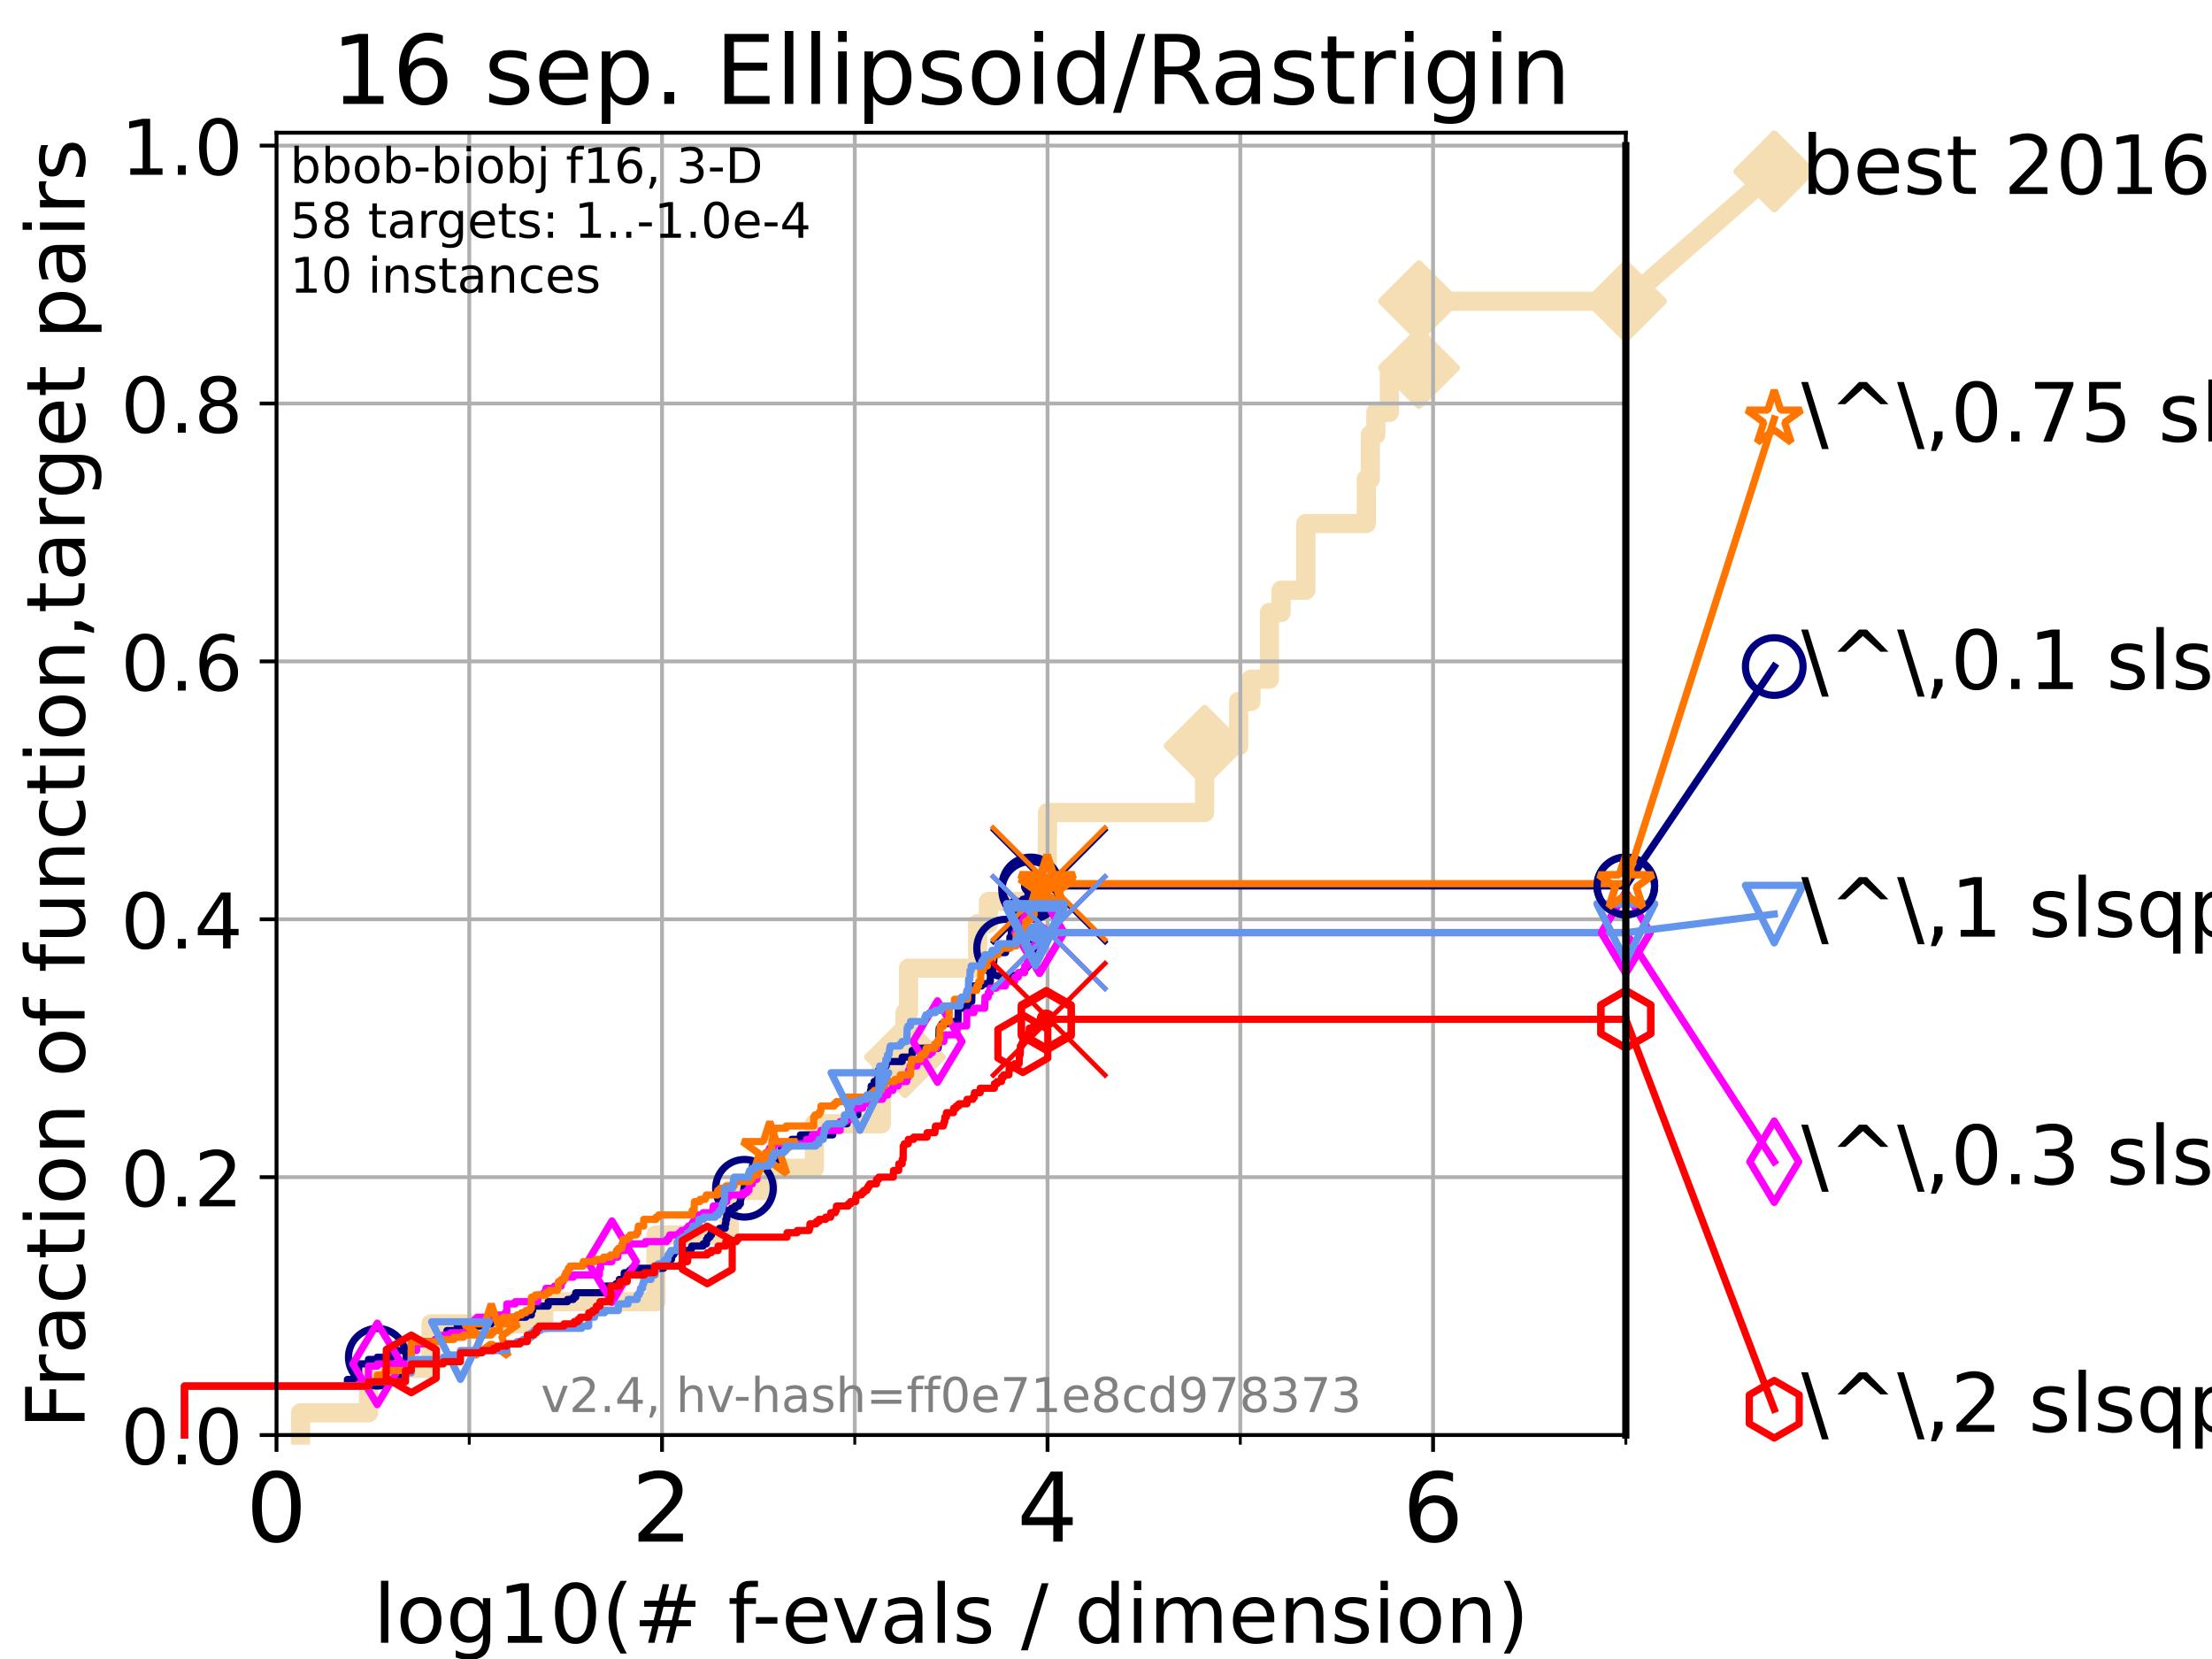 <?xml version="1.0" encoding="utf-8" standalone="no"?>
<!DOCTYPE svg PUBLIC "-//W3C//DTD SVG 1.1//EN"
  "http://www.w3.org/Graphics/SVG/1.1/DTD/svg11.dtd">
<!-- Created with matplotlib (https://matplotlib.org/) -->
<svg height="345.6pt" version="1.1" viewBox="0 0 460.8 345.6" width="460.8pt" xmlns="http://www.w3.org/2000/svg" xmlns:xlink="http://www.w3.org/1999/xlink">
 <defs>
  <style type="text/css">*{stroke-linecap:butt;stroke-linejoin:round;}</style>
 </defs>
 <g id="figure_1">
  <g id="patch_1">
   <path d="M 0 345.6 
L 460.8 345.6 
L 460.8 0 
L 0 0 
z
" style="fill:#ffffff;"/>
  </g>
  <g id="axes_1">
   <g id="patch_2">
    <path d="M 57.6 298.944 
L 338.688 298.944 
L 338.688 27.648 
L 57.6 27.648 
z
" style="fill:#ffffff;"/>
   </g>
   <g id="line2d_1">
    <path d="M 62.617 298.944 
L 62.617 294.313 
L 76.759 294.313 
L 76.759 285.05 
L 89.79 285.05 
L 89.79 275.788 
L 113.264 275.788 
L 113.264 271.157 
L 136.645 271.157 
L 136.645 257.263 
L 151.923 257.263 
L 151.923 248.001 
L 160.038 248.001 
L 160.038 243.37 
L 169.655 243.37 
L 169.655 234.107 
L 183.599 234.107 
L 183.599 220.214 
L 188.532 220.214 
L 188.532 210.951 
L 189.269 210.951 
L 189.269 201.689 
L 203.657 201.689 
L 203.657 192.426 
L 205.908 192.426 
L 205.908 187.795 
L 218.18 187.795 
L 218.18 173.901 
L 218.219 173.901 
L 218.219 169.27 
L 250.938 169.27 
L 250.938 155.377 
L 258.048 155.377 
L 258.048 146.114 
L 260.605 146.114 
L 260.605 141.483 
L 264.445 141.483 
L 264.445 127.589 
L 266.876 127.589 
L 266.876 122.958 
L 272.029 122.958 
L 272.029 109.065 
L 284.619 109.065 
L 284.619 99.802 
L 285.459 99.802 
L 285.459 90.54 
L 286.612 90.54 
L 286.612 85.909 
L 289.432 85.909 
L 289.432 76.646 
L 295.606 76.646 
L 295.606 62.753 
L 338.688 62.753 
" style="fill:none;stroke:#f5deb3;stroke-linecap:square;stroke-width:4;"/>
   </g>
   <g id="line2d_2">
    <defs>
     <path d="M 0 7.778 
L 7.778 0 
L 0 -7.778 
L -7.778 0 
z
" id="m1e918b12bf" style="stroke:#f5deb3;stroke-linejoin:miter;stroke-width:1.5;"/>
    </defs>
    <g>
     <use style="fill:#f5deb3;stroke:#f5deb3;stroke-linejoin:miter;stroke-width:1.5;" x="188.532" xlink:href="#m1e918b12bf" y="220.214"/>
     <use style="fill:#f5deb3;stroke:#f5deb3;stroke-linejoin:miter;stroke-width:1.5;" x="250.938" xlink:href="#m1e918b12bf" y="155.377"/>
     <use style="fill:#f5deb3;stroke:#f5deb3;stroke-linejoin:miter;stroke-width:1.5;" x="295.606" xlink:href="#m1e918b12bf" y="76.646"/>
     <use style="fill:#f5deb3;stroke:#f5deb3;stroke-linejoin:miter;stroke-width:1.5;" x="295.606" xlink:href="#m1e918b12bf" y="62.753"/>
     <use style="fill:#f5deb3;stroke:#f5deb3;stroke-linejoin:miter;stroke-width:1.5;" x="338.688" xlink:href="#m1e918b12bf" y="62.753"/>
    </g>
   </g>
   <g id="line2d_3">
    <path style="fill:none;stroke:#f5deb3;stroke-linecap:square;stroke-width:4;"/>
    <g/>
   </g>
   <g id="line2d_4">
    <path d="M 338.688 62.753 
L 369.608 35.706 
" style="fill:none;stroke:#f5deb3;stroke-linecap:square;stroke-width:4;"/>
    <g>
     <use style="fill:#f5deb3;stroke:#f5deb3;stroke-linejoin:miter;stroke-width:1.5;" x="338.688" xlink:href="#m1e918b12bf" y="62.753"/>
     <use style="fill:#f5deb3;stroke:#f5deb3;stroke-linejoin:miter;stroke-width:1.5;" x="369.608" xlink:href="#m1e918b12bf" y="35.706"/>
    </g>
   </g>
   <g id="matplotlib.axis_1">
    <g id="xtick_1">
     <g id="line2d_5">
      <path clip-path="url(#p9bc2353a5c)" d="M 57.6 298.944 
L 57.6 27.648 
" style="fill:none;stroke:#b0b0b0;stroke-linecap:square;stroke-width:0.8;"/>
     </g>
     <g id="line2d_6">
      <defs>
       <path d="M 0 0 
L 0 3.5 
" id="m3205065ff9" style="stroke:#000000;stroke-width:0.8;"/>
      </defs>
      <g>
       <use style="stroke:#000000;stroke-width:0.8;" x="57.6" xlink:href="#m3205065ff9" y="298.944"/>
      </g>
     </g>
     <g id="text_1">
      <!-- 0 -->
      <g transform="translate(51.237 321.141)scale(0.2 -0.2)">
       <defs>
        <path d="M 31.781 66.406 
Q 24.172 66.406 20.328 58.906 
Q 16.5 51.422 16.5 36.375 
Q 16.5 21.391 20.328 13.891 
Q 24.172 6.391 31.781 6.391 
Q 39.453 6.391 43.281 13.891 
Q 47.125 21.391 47.125 36.375 
Q 47.125 51.422 43.281 58.906 
Q 39.453 66.406 31.781 66.406 
z
M 31.781 74.219 
Q 44.047 74.219 50.516 64.516 
Q 56.984 54.828 56.984 36.375 
Q 56.984 17.969 50.516 8.266 
Q 44.047 -1.422 31.781 -1.422 
Q 19.531 -1.422 13.062 8.266 
Q 6.594 17.969 6.594 36.375 
Q 6.594 54.828 13.062 64.516 
Q 19.531 74.219 31.781 74.219 
z
" id="DejaVuSans-48"/>
       </defs>
       <use xlink:href="#DejaVuSans-48"/>
      </g>
     </g>
    </g>
    <g id="xtick_2">
     <g id="line2d_7">
      <path clip-path="url(#p9bc2353a5c)" d="M 137.911 298.944 
L 137.911 27.648 
" style="fill:none;stroke:#b0b0b0;stroke-linecap:square;stroke-width:0.8;"/>
     </g>
     <g id="line2d_8">
      <g>
       <use style="stroke:#000000;stroke-width:0.8;" x="137.911" xlink:href="#m3205065ff9" y="298.944"/>
      </g>
     </g>
     <g id="text_2">
      <!-- 2 -->
      <g transform="translate(131.548 321.141)scale(0.2 -0.2)">
       <defs>
        <path d="M 19.188 8.297 
L 53.609 8.297 
L 53.609 0 
L 7.328 0 
L 7.328 8.297 
Q 12.938 14.109 22.625 23.891 
Q 32.328 33.688 34.812 36.531 
Q 39.547 41.844 41.422 45.531 
Q 43.312 49.219 43.312 52.781 
Q 43.312 58.594 39.234 62.25 
Q 35.156 65.922 28.609 65.922 
Q 23.969 65.922 18.812 64.312 
Q 13.672 62.703 7.812 59.422 
L 7.812 69.391 
Q 13.766 71.781 18.938 73 
Q 24.125 74.219 28.422 74.219 
Q 39.75 74.219 46.484 68.547 
Q 53.219 62.891 53.219 53.422 
Q 53.219 48.922 51.531 44.891 
Q 49.859 40.875 45.406 35.406 
Q 44.188 33.984 37.641 27.219 
Q 31.109 20.453 19.188 8.297 
z
" id="DejaVuSans-50"/>
       </defs>
       <use xlink:href="#DejaVuSans-50"/>
      </g>
     </g>
    </g>
    <g id="xtick_3">
     <g id="line2d_9">
      <path clip-path="url(#p9bc2353a5c)" d="M 218.222 298.944 
L 218.222 27.648 
" style="fill:none;stroke:#b0b0b0;stroke-linecap:square;stroke-width:0.8;"/>
     </g>
     <g id="line2d_10">
      <g>
       <use style="stroke:#000000;stroke-width:0.8;" x="218.222" xlink:href="#m3205065ff9" y="298.944"/>
      </g>
     </g>
     <g id="text_3">
      <!-- 4 -->
      <g transform="translate(211.859 321.141)scale(0.2 -0.2)">
       <defs>
        <path d="M 37.797 64.312 
L 12.891 25.391 
L 37.797 25.391 
z
M 35.203 72.906 
L 47.609 72.906 
L 47.609 25.391 
L 58.016 25.391 
L 58.016 17.188 
L 47.609 17.188 
L 47.609 0 
L 37.797 0 
L 37.797 17.188 
L 4.891 17.188 
L 4.891 26.703 
z
" id="DejaVuSans-52"/>
       </defs>
       <use xlink:href="#DejaVuSans-52"/>
      </g>
     </g>
    </g>
    <g id="xtick_4">
     <g id="line2d_11">
      <path clip-path="url(#p9bc2353a5c)" d="M 298.533 298.944 
L 298.533 27.648 
" style="fill:none;stroke:#b0b0b0;stroke-linecap:square;stroke-width:0.8;"/>
     </g>
     <g id="line2d_12">
      <g>
       <use style="stroke:#000000;stroke-width:0.8;" x="298.533" xlink:href="#m3205065ff9" y="298.944"/>
      </g>
     </g>
     <g id="text_4">
      <!-- 6 -->
      <g transform="translate(292.17 321.141)scale(0.2 -0.2)">
       <defs>
        <path d="M 33.016 40.375 
Q 26.375 40.375 22.484 35.828 
Q 18.609 31.297 18.609 23.391 
Q 18.609 15.531 22.484 10.953 
Q 26.375 6.391 33.016 6.391 
Q 39.656 6.391 43.531 10.953 
Q 47.406 15.531 47.406 23.391 
Q 47.406 31.297 43.531 35.828 
Q 39.656 40.375 33.016 40.375 
z
M 52.594 71.297 
L 52.594 62.312 
Q 48.875 64.062 45.094 64.984 
Q 41.312 65.922 37.594 65.922 
Q 27.828 65.922 22.672 59.328 
Q 17.531 52.734 16.797 39.406 
Q 19.672 43.656 24.016 45.922 
Q 28.375 48.188 33.594 48.188 
Q 44.578 48.188 50.953 41.516 
Q 57.328 34.859 57.328 23.391 
Q 57.328 12.156 50.688 5.359 
Q 44.047 -1.422 33.016 -1.422 
Q 20.359 -1.422 13.672 8.266 
Q 6.984 17.969 6.984 36.375 
Q 6.984 53.656 15.188 63.938 
Q 23.391 74.219 37.203 74.219 
Q 40.922 74.219 44.703 73.484 
Q 48.484 72.75 52.594 71.297 
z
" id="DejaVuSans-54"/>
       </defs>
       <use xlink:href="#DejaVuSans-54"/>
      </g>
     </g>
    </g>
    <g id="xtick_5">
     <g id="line2d_13">
      <path clip-path="url(#p9bc2353a5c)" d="M 97.755 298.944 
L 97.755 27.648 
" style="fill:none;stroke:#b0b0b0;stroke-linecap:square;stroke-width:0.8;"/>
     </g>
     <g id="line2d_14">
      <defs>
       <path d="M 0 0 
L 0 2 
" id="mfe595062be" style="stroke:#000000;stroke-width:0.6;"/>
      </defs>
      <g>
       <use style="stroke:#000000;stroke-width:0.6;" x="97.755" xlink:href="#mfe595062be" y="298.944"/>
      </g>
     </g>
    </g>
    <g id="xtick_6">
     <g id="line2d_15">
      <path clip-path="url(#p9bc2353a5c)" d="M 178.066 298.944 
L 178.066 27.648 
" style="fill:none;stroke:#b0b0b0;stroke-linecap:square;stroke-width:0.8;"/>
     </g>
     <g id="line2d_16">
      <g>
       <use style="stroke:#000000;stroke-width:0.6;" x="178.066" xlink:href="#mfe595062be" y="298.944"/>
      </g>
     </g>
    </g>
    <g id="xtick_7">
     <g id="line2d_17">
      <path clip-path="url(#p9bc2353a5c)" d="M 258.377 298.944 
L 258.377 27.648 
" style="fill:none;stroke:#b0b0b0;stroke-linecap:square;stroke-width:0.8;"/>
     </g>
     <g id="line2d_18">
      <g>
       <use style="stroke:#000000;stroke-width:0.6;" x="258.377" xlink:href="#mfe595062be" y="298.944"/>
      </g>
     </g>
    </g>
    <g id="xtick_8">
     <g id="line2d_19">
      <path clip-path="url(#p9bc2353a5c)" d="M 338.688 298.944 
L 338.688 27.648 
" style="fill:none;stroke:#b0b0b0;stroke-linecap:square;stroke-width:0.8;"/>
     </g>
     <g id="line2d_20">
      <g>
       <use style="stroke:#000000;stroke-width:0.6;" x="338.688" xlink:href="#mfe595062be" y="298.944"/>
      </g>
     </g>
    </g>
    <g id="text_5">
     <!-- log10(# f-evals / dimension) -->
     <g transform="translate(77.764 342.218)scale(0.17 -0.17)">
      <defs>
       <path d="M 9.422 75.984 
L 18.406 75.984 
L 18.406 0 
L 9.422 0 
z
" id="DejaVuSans-108"/>
       <path d="M 30.609 48.391 
Q 23.391 48.391 19.188 42.75 
Q 14.984 37.109 14.984 27.297 
Q 14.984 17.484 19.156 11.844 
Q 23.344 6.203 30.609 6.203 
Q 37.797 6.203 41.984 11.859 
Q 46.188 17.531 46.188 27.297 
Q 46.188 37.016 41.984 42.703 
Q 37.797 48.391 30.609 48.391 
z
M 30.609 56 
Q 42.328 56 49.016 48.375 
Q 55.719 40.766 55.719 27.297 
Q 55.719 13.875 49.016 6.219 
Q 42.328 -1.422 30.609 -1.422 
Q 18.844 -1.422 12.172 6.219 
Q 5.516 13.875 5.516 27.297 
Q 5.516 40.766 12.172 48.375 
Q 18.844 56 30.609 56 
z
" id="DejaVuSans-111"/>
       <path d="M 45.406 27.984 
Q 45.406 37.75 41.375 43.109 
Q 37.359 48.484 30.078 48.484 
Q 22.859 48.484 18.828 43.109 
Q 14.797 37.75 14.797 27.984 
Q 14.797 18.266 18.828 12.891 
Q 22.859 7.516 30.078 7.516 
Q 37.359 7.516 41.375 12.891 
Q 45.406 18.266 45.406 27.984 
z
M 54.391 6.781 
Q 54.391 -7.172 48.188 -13.984 
Q 42 -20.797 29.203 -20.797 
Q 24.469 -20.797 20.266 -20.094 
Q 16.062 -19.391 12.109 -17.922 
L 12.109 -9.188 
Q 16.062 -11.328 19.922 -12.344 
Q 23.781 -13.375 27.781 -13.375 
Q 36.625 -13.375 41.016 -8.766 
Q 45.406 -4.156 45.406 5.172 
L 45.406 9.625 
Q 42.625 4.781 38.281 2.391 
Q 33.938 0 27.875 0 
Q 17.828 0 11.672 7.656 
Q 5.516 15.328 5.516 27.984 
Q 5.516 40.672 11.672 48.328 
Q 17.828 56 27.875 56 
Q 33.938 56 38.281 53.609 
Q 42.625 51.219 45.406 46.391 
L 45.406 54.688 
L 54.391 54.688 
z
" id="DejaVuSans-103"/>
       <path d="M 12.406 8.297 
L 28.516 8.297 
L 28.516 63.922 
L 10.984 60.406 
L 10.984 69.391 
L 28.422 72.906 
L 38.281 72.906 
L 38.281 8.297 
L 54.391 8.297 
L 54.391 0 
L 12.406 0 
z
" id="DejaVuSans-49"/>
       <path d="M 31 75.875 
Q 24.469 64.656 21.281 53.656 
Q 18.109 42.672 18.109 31.391 
Q 18.109 20.125 21.312 9.062 
Q 24.516 -2 31 -13.188 
L 23.188 -13.188 
Q 15.875 -1.703 12.234 9.375 
Q 8.594 20.453 8.594 31.391 
Q 8.594 42.281 12.203 53.312 
Q 15.828 64.359 23.188 75.875 
z
" id="DejaVuSans-40"/>
       <path d="M 51.125 44 
L 36.922 44 
L 32.812 27.688 
L 47.125 27.688 
z
M 43.797 71.781 
L 38.719 51.516 
L 52.984 51.516 
L 58.109 71.781 
L 65.922 71.781 
L 60.891 51.516 
L 76.125 51.516 
L 76.125 44 
L 58.984 44 
L 54.984 27.688 
L 70.516 27.688 
L 70.516 20.219 
L 53.078 20.219 
L 48 0 
L 40.188 0 
L 45.219 20.219 
L 30.906 20.219 
L 25.875 0 
L 18.016 0 
L 23.094 20.219 
L 7.719 20.219 
L 7.719 27.688 
L 24.906 27.688 
L 29 44 
L 13.281 44 
L 13.281 51.516 
L 30.906 51.516 
L 35.891 71.781 
z
" id="DejaVuSans-35"/>
       <path id="DejaVuSans-32"/>
       <path d="M 37.109 75.984 
L 37.109 68.5 
L 28.516 68.5 
Q 23.688 68.5 21.797 66.547 
Q 19.922 64.594 19.922 59.516 
L 19.922 54.688 
L 34.719 54.688 
L 34.719 47.703 
L 19.922 47.703 
L 19.922 0 
L 10.891 0 
L 10.891 47.703 
L 2.297 47.703 
L 2.297 54.688 
L 10.891 54.688 
L 10.891 58.5 
Q 10.891 67.625 15.141 71.797 
Q 19.391 75.984 28.609 75.984 
z
" id="DejaVuSans-102"/>
       <path d="M 4.891 31.391 
L 31.203 31.391 
L 31.203 23.391 
L 4.891 23.391 
z
" id="DejaVuSans-45"/>
       <path d="M 56.203 29.594 
L 56.203 25.203 
L 14.891 25.203 
Q 15.484 15.922 20.484 11.062 
Q 25.484 6.203 34.422 6.203 
Q 39.594 6.203 44.453 7.469 
Q 49.312 8.734 54.109 11.281 
L 54.109 2.781 
Q 49.266 0.734 44.188 -0.344 
Q 39.109 -1.422 33.891 -1.422 
Q 20.797 -1.422 13.156 6.188 
Q 5.516 13.812 5.516 26.812 
Q 5.516 40.234 12.766 48.109 
Q 20.016 56 32.328 56 
Q 43.359 56 49.781 48.891 
Q 56.203 41.797 56.203 29.594 
z
M 47.219 32.234 
Q 47.125 39.594 43.094 43.984 
Q 39.062 48.391 32.422 48.391 
Q 24.906 48.391 20.391 44.141 
Q 15.875 39.891 15.188 32.172 
z
" id="DejaVuSans-101"/>
       <path d="M 2.984 54.688 
L 12.5 54.688 
L 29.594 8.797 
L 46.688 54.688 
L 56.203 54.688 
L 35.688 0 
L 23.484 0 
z
" id="DejaVuSans-118"/>
       <path d="M 34.281 27.484 
Q 23.391 27.484 19.188 25 
Q 14.984 22.516 14.984 16.5 
Q 14.984 11.719 18.141 8.906 
Q 21.297 6.109 26.703 6.109 
Q 34.188 6.109 38.703 11.406 
Q 43.219 16.703 43.219 25.484 
L 43.219 27.484 
z
M 52.203 31.203 
L 52.203 0 
L 43.219 0 
L 43.219 8.297 
Q 40.141 3.328 35.547 0.953 
Q 30.953 -1.422 24.312 -1.422 
Q 15.922 -1.422 10.953 3.297 
Q 6 8.016 6 15.922 
Q 6 25.141 12.172 29.828 
Q 18.359 34.516 30.609 34.516 
L 43.219 34.516 
L 43.219 35.406 
Q 43.219 41.609 39.141 45 
Q 35.062 48.391 27.688 48.391 
Q 23 48.391 18.547 47.266 
Q 14.109 46.141 10.016 43.891 
L 10.016 52.203 
Q 14.938 54.109 19.578 55.047 
Q 24.219 56 28.609 56 
Q 40.484 56 46.344 49.844 
Q 52.203 43.703 52.203 31.203 
z
" id="DejaVuSans-97"/>
       <path d="M 44.281 53.078 
L 44.281 44.578 
Q 40.484 46.531 36.375 47.5 
Q 32.281 48.484 27.875 48.484 
Q 21.188 48.484 17.844 46.438 
Q 14.5 44.391 14.5 40.281 
Q 14.5 37.156 16.891 35.375 
Q 19.281 33.594 26.516 31.984 
L 29.594 31.297 
Q 39.156 29.25 43.188 25.516 
Q 47.219 21.781 47.219 15.094 
Q 47.219 7.469 41.188 3.016 
Q 35.156 -1.422 24.609 -1.422 
Q 20.219 -1.422 15.453 -0.562 
Q 10.688 0.297 5.422 2 
L 5.422 11.281 
Q 10.406 8.688 15.234 7.391 
Q 20.062 6.109 24.812 6.109 
Q 31.156 6.109 34.562 8.281 
Q 37.984 10.453 37.984 14.406 
Q 37.984 18.062 35.516 20.016 
Q 33.062 21.969 24.703 23.781 
L 21.578 24.516 
Q 13.234 26.266 9.516 29.906 
Q 5.812 33.547 5.812 39.891 
Q 5.812 47.609 11.281 51.797 
Q 16.75 56 26.812 56 
Q 31.781 56 36.172 55.266 
Q 40.578 54.547 44.281 53.078 
z
" id="DejaVuSans-115"/>
       <path d="M 25.391 72.906 
L 33.688 72.906 
L 8.297 -9.281 
L 0 -9.281 
z
" id="DejaVuSans-47"/>
       <path d="M 45.406 46.391 
L 45.406 75.984 
L 54.391 75.984 
L 54.391 0 
L 45.406 0 
L 45.406 8.203 
Q 42.578 3.328 38.25 0.953 
Q 33.938 -1.422 27.875 -1.422 
Q 17.969 -1.422 11.734 6.484 
Q 5.516 14.406 5.516 27.297 
Q 5.516 40.188 11.734 48.094 
Q 17.969 56 27.875 56 
Q 33.938 56 38.25 53.625 
Q 42.578 51.266 45.406 46.391 
z
M 14.797 27.297 
Q 14.797 17.391 18.875 11.75 
Q 22.953 6.109 30.078 6.109 
Q 37.203 6.109 41.297 11.75 
Q 45.406 17.391 45.406 27.297 
Q 45.406 37.203 41.297 42.844 
Q 37.203 48.484 30.078 48.484 
Q 22.953 48.484 18.875 42.844 
Q 14.797 37.203 14.797 27.297 
z
" id="DejaVuSans-100"/>
       <path d="M 9.422 54.688 
L 18.406 54.688 
L 18.406 0 
L 9.422 0 
z
M 9.422 75.984 
L 18.406 75.984 
L 18.406 64.594 
L 9.422 64.594 
z
" id="DejaVuSans-105"/>
       <path d="M 52 44.188 
Q 55.375 50.25 60.062 53.125 
Q 64.75 56 71.094 56 
Q 79.641 56 84.281 50.016 
Q 88.922 44.047 88.922 33.016 
L 88.922 0 
L 79.891 0 
L 79.891 32.719 
Q 79.891 40.578 77.094 44.375 
Q 74.312 48.188 68.609 48.188 
Q 61.625 48.188 57.562 43.547 
Q 53.516 38.922 53.516 30.906 
L 53.516 0 
L 44.484 0 
L 44.484 32.719 
Q 44.484 40.625 41.703 44.406 
Q 38.922 48.188 33.109 48.188 
Q 26.219 48.188 22.156 43.531 
Q 18.109 38.875 18.109 30.906 
L 18.109 0 
L 9.078 0 
L 9.078 54.688 
L 18.109 54.688 
L 18.109 46.188 
Q 21.188 51.219 25.484 53.609 
Q 29.781 56 35.688 56 
Q 41.656 56 45.828 52.969 
Q 50 49.953 52 44.188 
z
" id="DejaVuSans-109"/>
       <path d="M 54.891 33.016 
L 54.891 0 
L 45.906 0 
L 45.906 32.719 
Q 45.906 40.484 42.875 44.328 
Q 39.844 48.188 33.797 48.188 
Q 26.516 48.188 22.312 43.547 
Q 18.109 38.922 18.109 30.906 
L 18.109 0 
L 9.078 0 
L 9.078 54.688 
L 18.109 54.688 
L 18.109 46.188 
Q 21.344 51.125 25.703 53.562 
Q 30.078 56 35.797 56 
Q 45.219 56 50.047 50.172 
Q 54.891 44.344 54.891 33.016 
z
" id="DejaVuSans-110"/>
       <path d="M 8.016 75.875 
L 15.828 75.875 
Q 23.141 64.359 26.781 53.312 
Q 30.422 42.281 30.422 31.391 
Q 30.422 20.453 26.781 9.375 
Q 23.141 -1.703 15.828 -13.188 
L 8.016 -13.188 
Q 14.5 -2 17.703 9.062 
Q 20.906 20.125 20.906 31.391 
Q 20.906 42.672 17.703 53.656 
Q 14.5 64.656 8.016 75.875 
z
" id="DejaVuSans-41"/>
      </defs>
      <use xlink:href="#DejaVuSans-108"/>
      <use x="27.783" xlink:href="#DejaVuSans-111"/>
      <use x="88.965" xlink:href="#DejaVuSans-103"/>
      <use x="152.441" xlink:href="#DejaVuSans-49"/>
      <use x="216.064" xlink:href="#DejaVuSans-48"/>
      <use x="279.688" xlink:href="#DejaVuSans-40"/>
      <use x="318.701" xlink:href="#DejaVuSans-35"/>
      <use x="402.49" xlink:href="#DejaVuSans-32"/>
      <use x="434.277" xlink:href="#DejaVuSans-102"/>
      <use x="463.982" xlink:href="#DejaVuSans-45"/>
      <use x="500.066" xlink:href="#DejaVuSans-101"/>
      <use x="561.59" xlink:href="#DejaVuSans-118"/>
      <use x="620.77" xlink:href="#DejaVuSans-97"/>
      <use x="682.049" xlink:href="#DejaVuSans-108"/>
      <use x="709.832" xlink:href="#DejaVuSans-115"/>
      <use x="761.932" xlink:href="#DejaVuSans-32"/>
      <use x="793.719" xlink:href="#DejaVuSans-47"/>
      <use x="827.41" xlink:href="#DejaVuSans-32"/>
      <use x="859.197" xlink:href="#DejaVuSans-100"/>
      <use x="922.674" xlink:href="#DejaVuSans-105"/>
      <use x="950.457" xlink:href="#DejaVuSans-109"/>
      <use x="1047.869" xlink:href="#DejaVuSans-101"/>
      <use x="1109.393" xlink:href="#DejaVuSans-110"/>
      <use x="1172.771" xlink:href="#DejaVuSans-115"/>
      <use x="1224.871" xlink:href="#DejaVuSans-105"/>
      <use x="1252.654" xlink:href="#DejaVuSans-111"/>
      <use x="1313.836" xlink:href="#DejaVuSans-110"/>
      <use x="1377.215" xlink:href="#DejaVuSans-41"/>
     </g>
    </g>
   </g>
   <g id="matplotlib.axis_2">
    <g id="ytick_1">
     <g id="line2d_21">
      <path clip-path="url(#p9bc2353a5c)" d="M 57.6 298.944 
L 338.688 298.944 
" style="fill:none;stroke:#b0b0b0;stroke-linecap:square;stroke-width:0.8;"/>
     </g>
     <g id="line2d_22">
      <defs>
       <path d="M 0 0 
L -3.5 0 
" id="me044822e3b" style="stroke:#000000;stroke-width:0.8;"/>
      </defs>
      <g>
       <use style="stroke:#000000;stroke-width:0.8;" x="57.6" xlink:href="#me044822e3b" y="298.944"/>
      </g>
     </g>
     <g id="text_6">
      <!-- 0.0 -->
      <g transform="translate(25.155 305.023)scale(0.16 -0.16)">
       <defs>
        <path d="M 10.688 12.406 
L 21 12.406 
L 21 0 
L 10.688 0 
z
" id="DejaVuSans-46"/>
       </defs>
       <use xlink:href="#DejaVuSans-48"/>
       <use x="63.623" xlink:href="#DejaVuSans-46"/>
       <use x="95.41" xlink:href="#DejaVuSans-48"/>
      </g>
     </g>
    </g>
    <g id="ytick_2">
     <g id="line2d_23">
      <path clip-path="url(#p9bc2353a5c)" d="M 57.6 245.222 
L 338.688 245.222 
" style="fill:none;stroke:#b0b0b0;stroke-linecap:square;stroke-width:0.8;"/>
     </g>
     <g id="line2d_24">
      <g>
       <use style="stroke:#000000;stroke-width:0.8;" x="57.6" xlink:href="#me044822e3b" y="245.222"/>
      </g>
     </g>
     <g id="text_7">
      <!-- 0.2 -->
      <g transform="translate(25.155 251.301)scale(0.16 -0.16)">
       <use xlink:href="#DejaVuSans-48"/>
       <use x="63.623" xlink:href="#DejaVuSans-46"/>
       <use x="95.41" xlink:href="#DejaVuSans-50"/>
      </g>
     </g>
    </g>
    <g id="ytick_3">
     <g id="line2d_25">
      <path clip-path="url(#p9bc2353a5c)" d="M 57.6 191.5 
L 338.688 191.5 
" style="fill:none;stroke:#b0b0b0;stroke-linecap:square;stroke-width:0.8;"/>
     </g>
     <g id="line2d_26">
      <g>
       <use style="stroke:#000000;stroke-width:0.8;" x="57.6" xlink:href="#me044822e3b" y="191.5"/>
      </g>
     </g>
     <g id="text_8">
      <!-- 0.4 -->
      <g transform="translate(25.155 197.579)scale(0.16 -0.16)">
       <use xlink:href="#DejaVuSans-48"/>
       <use x="63.623" xlink:href="#DejaVuSans-46"/>
       <use x="95.41" xlink:href="#DejaVuSans-52"/>
      </g>
     </g>
    </g>
    <g id="ytick_4">
     <g id="line2d_27">
      <path clip-path="url(#p9bc2353a5c)" d="M 57.6 137.778 
L 338.688 137.778 
" style="fill:none;stroke:#b0b0b0;stroke-linecap:square;stroke-width:0.8;"/>
     </g>
     <g id="line2d_28">
      <g>
       <use style="stroke:#000000;stroke-width:0.8;" x="57.6" xlink:href="#me044822e3b" y="137.778"/>
      </g>
     </g>
     <g id="text_9">
      <!-- 0.6 -->
      <g transform="translate(25.155 143.857)scale(0.16 -0.16)">
       <use xlink:href="#DejaVuSans-48"/>
       <use x="63.623" xlink:href="#DejaVuSans-46"/>
       <use x="95.41" xlink:href="#DejaVuSans-54"/>
      </g>
     </g>
    </g>
    <g id="ytick_5">
     <g id="line2d_29">
      <path clip-path="url(#p9bc2353a5c)" d="M 57.6 84.056 
L 338.688 84.056 
" style="fill:none;stroke:#b0b0b0;stroke-linecap:square;stroke-width:0.8;"/>
     </g>
     <g id="line2d_30">
      <g>
       <use style="stroke:#000000;stroke-width:0.8;" x="57.6" xlink:href="#me044822e3b" y="84.056"/>
      </g>
     </g>
     <g id="text_10">
      <!-- 0.8 -->
      <g transform="translate(25.155 90.135)scale(0.16 -0.16)">
       <defs>
        <path d="M 31.781 34.625 
Q 24.75 34.625 20.719 30.859 
Q 16.703 27.094 16.703 20.516 
Q 16.703 13.922 20.719 10.156 
Q 24.75 6.391 31.781 6.391 
Q 38.812 6.391 42.859 10.172 
Q 46.922 13.969 46.922 20.516 
Q 46.922 27.094 42.891 30.859 
Q 38.875 34.625 31.781 34.625 
z
M 21.922 38.812 
Q 15.578 40.375 12.031 44.719 
Q 8.5 49.078 8.5 55.328 
Q 8.5 64.062 14.719 69.141 
Q 20.953 74.219 31.781 74.219 
Q 42.672 74.219 48.875 69.141 
Q 55.078 64.062 55.078 55.328 
Q 55.078 49.078 51.531 44.719 
Q 48 40.375 41.703 38.812 
Q 48.828 37.156 52.797 32.312 
Q 56.781 27.484 56.781 20.516 
Q 56.781 9.906 50.312 4.234 
Q 43.844 -1.422 31.781 -1.422 
Q 19.734 -1.422 13.25 4.234 
Q 6.781 9.906 6.781 20.516 
Q 6.781 27.484 10.781 32.312 
Q 14.797 37.156 21.922 38.812 
z
M 18.312 54.391 
Q 18.312 48.734 21.844 45.562 
Q 25.391 42.391 31.781 42.391 
Q 38.141 42.391 41.719 45.562 
Q 45.312 48.734 45.312 54.391 
Q 45.312 60.062 41.719 63.234 
Q 38.141 66.406 31.781 66.406 
Q 25.391 66.406 21.844 63.234 
Q 18.312 60.062 18.312 54.391 
z
" id="DejaVuSans-56"/>
       </defs>
       <use xlink:href="#DejaVuSans-48"/>
       <use x="63.623" xlink:href="#DejaVuSans-46"/>
       <use x="95.41" xlink:href="#DejaVuSans-56"/>
      </g>
     </g>
    </g>
    <g id="ytick_6">
     <g id="line2d_31">
      <path clip-path="url(#p9bc2353a5c)" d="M 57.6 30.334 
L 338.688 30.334 
" style="fill:none;stroke:#b0b0b0;stroke-linecap:square;stroke-width:0.8;"/>
     </g>
     <g id="line2d_32">
      <g>
       <use style="stroke:#000000;stroke-width:0.8;" x="57.6" xlink:href="#me044822e3b" y="30.334"/>
      </g>
     </g>
     <g id="text_11">
      <!-- 1.0 -->
      <g transform="translate(25.155 36.413)scale(0.16 -0.16)">
       <use xlink:href="#DejaVuSans-49"/>
       <use x="63.623" xlink:href="#DejaVuSans-46"/>
       <use x="95.41" xlink:href="#DejaVuSans-48"/>
      </g>
     </g>
    </g>
    <g id="text_12">
     <!-- Fraction of function,target pairs -->
     <g transform="translate(17.62 297.681)rotate(-90)scale(0.17 -0.17)">
      <defs>
       <path d="M 9.812 72.906 
L 51.703 72.906 
L 51.703 64.594 
L 19.672 64.594 
L 19.672 43.109 
L 48.578 43.109 
L 48.578 34.812 
L 19.672 34.812 
L 19.672 0 
L 9.812 0 
z
" id="DejaVuSans-70"/>
       <path d="M 41.109 46.297 
Q 39.594 47.172 37.812 47.578 
Q 36.031 48 33.891 48 
Q 26.266 48 22.188 43.047 
Q 18.109 38.094 18.109 28.812 
L 18.109 0 
L 9.078 0 
L 9.078 54.688 
L 18.109 54.688 
L 18.109 46.188 
Q 20.953 51.172 25.484 53.578 
Q 30.031 56 36.531 56 
Q 37.453 56 38.578 55.875 
Q 39.703 55.766 41.062 55.516 
z
" id="DejaVuSans-114"/>
       <path d="M 48.781 52.594 
L 48.781 44.188 
Q 44.969 46.297 41.141 47.344 
Q 37.312 48.391 33.406 48.391 
Q 24.656 48.391 19.812 42.844 
Q 14.984 37.312 14.984 27.297 
Q 14.984 17.281 19.812 11.734 
Q 24.656 6.203 33.406 6.203 
Q 37.312 6.203 41.141 7.25 
Q 44.969 8.297 48.781 10.406 
L 48.781 2.094 
Q 45.016 0.344 40.984 -0.531 
Q 36.969 -1.422 32.422 -1.422 
Q 20.062 -1.422 12.781 6.344 
Q 5.516 14.109 5.516 27.297 
Q 5.516 40.672 12.859 48.328 
Q 20.219 56 33.016 56 
Q 37.156 56 41.109 55.141 
Q 45.062 54.297 48.781 52.594 
z
" id="DejaVuSans-99"/>
       <path d="M 18.312 70.219 
L 18.312 54.688 
L 36.812 54.688 
L 36.812 47.703 
L 18.312 47.703 
L 18.312 18.016 
Q 18.312 11.328 20.141 9.422 
Q 21.969 7.516 27.594 7.516 
L 36.812 7.516 
L 36.812 0 
L 27.594 0 
Q 17.188 0 13.234 3.875 
Q 9.281 7.766 9.281 18.016 
L 9.281 47.703 
L 2.688 47.703 
L 2.688 54.688 
L 9.281 54.688 
L 9.281 70.219 
z
" id="DejaVuSans-116"/>
       <path d="M 8.5 21.578 
L 8.5 54.688 
L 17.484 54.688 
L 17.484 21.922 
Q 17.484 14.156 20.5 10.266 
Q 23.531 6.391 29.594 6.391 
Q 36.859 6.391 41.078 11.031 
Q 45.312 15.672 45.312 23.688 
L 45.312 54.688 
L 54.297 54.688 
L 54.297 0 
L 45.312 0 
L 45.312 8.406 
Q 42.047 3.422 37.719 1 
Q 33.406 -1.422 27.688 -1.422 
Q 18.266 -1.422 13.375 4.438 
Q 8.5 10.297 8.5 21.578 
z
M 31.109 56 
z
" id="DejaVuSans-117"/>
       <path d="M 11.719 12.406 
L 22.016 12.406 
L 22.016 4 
L 14.016 -11.625 
L 7.719 -11.625 
L 11.719 4 
z
" id="DejaVuSans-44"/>
       <path d="M 18.109 8.203 
L 18.109 -20.797 
L 9.078 -20.797 
L 9.078 54.688 
L 18.109 54.688 
L 18.109 46.391 
Q 20.953 51.266 25.266 53.625 
Q 29.594 56 35.594 56 
Q 45.562 56 51.781 48.094 
Q 58.016 40.188 58.016 27.297 
Q 58.016 14.406 51.781 6.484 
Q 45.562 -1.422 35.594 -1.422 
Q 29.594 -1.422 25.266 0.953 
Q 20.953 3.328 18.109 8.203 
z
M 48.688 27.297 
Q 48.688 37.203 44.609 42.844 
Q 40.531 48.484 33.406 48.484 
Q 26.266 48.484 22.188 42.844 
Q 18.109 37.203 18.109 27.297 
Q 18.109 17.391 22.188 11.75 
Q 26.266 6.109 33.406 6.109 
Q 40.531 6.109 44.609 11.75 
Q 48.688 17.391 48.688 27.297 
z
" id="DejaVuSans-112"/>
      </defs>
      <use xlink:href="#DejaVuSans-70"/>
      <use x="50.27" xlink:href="#DejaVuSans-114"/>
      <use x="91.383" xlink:href="#DejaVuSans-97"/>
      <use x="152.662" xlink:href="#DejaVuSans-99"/>
      <use x="207.643" xlink:href="#DejaVuSans-116"/>
      <use x="246.852" xlink:href="#DejaVuSans-105"/>
      <use x="274.635" xlink:href="#DejaVuSans-111"/>
      <use x="335.816" xlink:href="#DejaVuSans-110"/>
      <use x="399.195" xlink:href="#DejaVuSans-32"/>
      <use x="430.982" xlink:href="#DejaVuSans-111"/>
      <use x="492.164" xlink:href="#DejaVuSans-102"/>
      <use x="527.369" xlink:href="#DejaVuSans-32"/>
      <use x="559.156" xlink:href="#DejaVuSans-102"/>
      <use x="594.361" xlink:href="#DejaVuSans-117"/>
      <use x="657.74" xlink:href="#DejaVuSans-110"/>
      <use x="721.119" xlink:href="#DejaVuSans-99"/>
      <use x="776.1" xlink:href="#DejaVuSans-116"/>
      <use x="815.309" xlink:href="#DejaVuSans-105"/>
      <use x="843.092" xlink:href="#DejaVuSans-111"/>
      <use x="904.273" xlink:href="#DejaVuSans-110"/>
      <use x="967.652" xlink:href="#DejaVuSans-44"/>
      <use x="999.439" xlink:href="#DejaVuSans-116"/>
      <use x="1038.648" xlink:href="#DejaVuSans-97"/>
      <use x="1099.928" xlink:href="#DejaVuSans-114"/>
      <use x="1139.291" xlink:href="#DejaVuSans-103"/>
      <use x="1202.768" xlink:href="#DejaVuSans-101"/>
      <use x="1264.291" xlink:href="#DejaVuSans-116"/>
      <use x="1303.5" xlink:href="#DejaVuSans-32"/>
      <use x="1335.287" xlink:href="#DejaVuSans-112"/>
      <use x="1398.764" xlink:href="#DejaVuSans-97"/>
      <use x="1460.043" xlink:href="#DejaVuSans-105"/>
      <use x="1487.826" xlink:href="#DejaVuSans-114"/>
      <use x="1528.939" xlink:href="#DejaVuSans-115"/>
     </g>
    </g>
   </g>
   <g id="line2d_33">
    <defs>
     <path d="M 0 1.5 
C 0.398 1.5 0.779 1.342 1.061 1.061 
C 1.342 0.779 1.5 0.398 1.5 0 
C 1.5 -0.398 1.342 -0.779 1.061 -1.061 
C 0.779 -1.342 0.398 -1.5 0 -1.5 
C -0.398 -1.5 -0.779 -1.342 -1.061 -1.061 
C -1.342 -0.779 -1.5 -0.398 -1.5 0 
C -1.5 0.398 -1.342 0.779 -1.061 1.061 
C -0.779 1.342 -0.398 1.5 0 1.5 
z
" id="m7e184a72c4" style="stroke:#f5deb3;"/>
    </defs>
    <g>
     <use style="fill:#f5deb3;stroke:#f5deb3;" x="295.606" xlink:href="#m7e184a72c4" y="62.753"/>
     <use style="fill:#f5deb3;stroke:#f5deb3;" x="295.606" xlink:href="#m7e184a72c4" y="62.753"/>
    </g>
   </g>
   <g id="line2d_34">
    <defs>
     <path d="M 0 1.5 
C 0.398 1.5 0.779 1.342 1.061 1.061 
C 1.342 0.779 1.5 0.398 1.5 0 
C 1.5 -0.398 1.342 -0.779 1.061 -1.061 
C 0.779 -1.342 0.398 -1.5 0 -1.5 
C -0.398 -1.5 -0.779 -1.342 -1.061 -1.061 
C -1.342 -0.779 -1.5 -0.398 -1.5 0 
C -1.5 0.398 -1.342 0.779 -1.061 1.061 
C -0.779 1.342 -0.398 1.5 0 1.5 
z
" id="m521107270f" style="stroke:#000080;"/>
    </defs>
    <g>
     <use style="fill:#000080;stroke:#000080;" x="214.718" xlink:href="#m521107270f" y="184.553"/>
     <use style="fill:#000080;stroke:#000080;" x="214.718" xlink:href="#m521107270f" y="184.553"/>
    </g>
   </g>
   <g id="line2d_35">
    <path d="M 38.441 298.944 
L 38.441 288.755 
L 72.376 288.755 
L 72.376 287.366 
L 74.705 287.366 
L 74.705 284.124 
L 76.759 284.124 
L 76.759 283.198 
L 78.596 283.198 
L 78.596 282.735 
L 81.776 282.735 
L 81.776 281.345 
L 85.667 281.345 
L 85.667 279.956 
L 87.85 279.956 
L 87.85 279.493 
L 90.684 279.493 
L 90.684 279.03 
L 93.122 279.03 
L 93.122 277.177 
L 95.26 277.177 
L 95.26 276.251 
L 99.938 276.251 
L 99.938 275.788 
L 102.331 275.788 
L 102.331 275.325 
L 105.952 275.325 
L 105.952 274.399 
L 109.55 274.399 
L 109.55 273.935 
L 110.694 273.935 
L 110.694 273.009 
L 110.969 273.009 
L 110.969 272.083 
L 114.194 272.083 
L 114.194 271.157 
L 118.221 271.157 
L 118.221 270.694 
L 119.436 270.694 
L 119.436 270.231 
L 119.932 270.231 
L 119.932 269.304 
L 125.589 269.304 
L 125.589 268.841 
L 125.939 268.841 
L 125.939 268.378 
L 126.168 268.378 
L 126.168 267.915 
L 128.311 267.915 
L 128.311 267.452 
L 129.002 267.452 
L 129.002 266.526 
L 130.037 266.526 
L 130.037 265.136 
L 131.099 265.136 
L 131.099 264.673 
L 131.607 264.673 
L 131.607 264.21 
L 138.256 264.21 
L 138.256 263.747 
L 138.651 263.747 
L 138.651 262.821 
L 139.52 262.821 
L 139.52 262.357 
L 139.887 262.357 
L 139.939 261.431 
L 140.298 261.431 
L 140.298 260.968 
L 140.599 260.968 
L 140.599 260.505 
L 143.903 260.505 
L 143.903 260.042 
L 144.108 260.042 
L 144.108 259.579 
L 146.467 259.579 
L 146.467 259.116 
L 147.165 259.116 
L 147.165 258.189 
L 147.436 258.189 
L 147.436 257.726 
L 147.901 257.726 
L 147.901 257.263 
L 148.226 257.263 
L 148.226 256.337 
L 149.911 256.337 
L 149.911 255.874 
L 151.07 255.874 
L 151.07 254.948 
L 151.206 254.948 
L 151.206 254.021 
L 151.395 254.021 
L 151.395 253.095 
L 151.661 253.095 
L 151.661 252.632 
L 151.897 252.632 
L 151.897 252.169 
L 152.386 252.169 
L 152.386 251.706 
L 153.13 251.706 
L 153.13 251.243 
L 153.89 251.243 
L 153.89 250.779 
L 154.236 250.779 
L 154.236 249.853 
L 154.349 249.853 
L 154.349 249.39 
L 154.462 249.39 
L 154.462 248.927 
L 154.863 248.927 
L 154.972 247.538 
L 155.081 247.538 
L 155.081 247.075 
L 155.658 247.075 
L 155.658 246.148 
L 156.519 246.148 
L 156.519 244.296 
L 156.718 244.296 
L 156.737 242.906 
L 158.802 242.906 
L 158.802 242.443 
L 159.064 242.443 
L 159.064 241.98 
L 161.675 241.98 
L 161.675 241.517 
L 162.715 241.517 
L 162.729 239.201 
L 163.048 239.201 
L 163.048 238.738 
L 164.713 238.738 
L 164.713 237.812 
L 164.936 237.812 
L 164.936 237.349 
L 166.74 237.349 
L 166.74 236.423 
L 173.47 236.423 
L 173.47 235.496 
L 173.771 235.496 
L 173.867 234.107 
L 176.46 234.107 
L 176.46 233.181 
L 176.719 233.181 
L 176.719 232.255 
L 178.694 232.255 
L 178.75 229.939 
L 179.23 229.939 
L 179.23 229.013 
L 181.289 229.013 
L 181.342 227.16 
L 181.486 227.16 
L 181.486 226.234 
L 182.083 226.234 
L 182.083 225.308 
L 182.722 225.308 
L 182.722 224.845 
L 182.917 224.845 
L 182.961 222.992 
L 183.497 222.992 
L 183.497 222.529 
L 183.834 222.529 
L 183.834 222.066 
L 184.63 222.066 
L 184.63 221.14 
L 187.945 221.14 
L 187.945 220.214 
L 189.988 220.214 
L 190.017 218.824 
L 191.102 218.824 
L 191.102 218.361 
L 195.439 218.361 
L 195.549 216.509 
L 195.57 216.509 
L 195.649 214.193 
L 195.928 214.193 
L 195.928 213.73 
L 196.216 213.73 
L 196.216 213.267 
L 197.324 213.267 
L 197.324 212.804 
L 199.563 212.804 
L 199.61 210.025 
L 200.821 210.025 
L 200.821 209.562 
L 201.731 209.562 
L 201.731 208.635 
L 202.432 208.635 
L 202.485 206.32 
L 202.558 206.32 
L 202.558 205.394 
L 204.513 205.394 
L 204.513 204.931 
L 206.063 204.931 
L 206.063 204.467 
L 206.307 204.467 
L 206.315 202.615 
L 206.625 202.615 
L 206.625 202.152 
L 206.843 202.152 
L 206.927 200.299 
L 207.022 200.299 
L 207.111 198.91 
L 207.68 198.91 
L 207.68 198.447 
L 209.484 198.447 
L 209.484 197.521 
L 210.155 197.521 
L 210.155 196.594 
L 210.374 196.594 
L 210.384 195.205 
L 210.657 195.205 
L 210.702 190.111 
L 210.801 190.111 
L 210.801 189.648 
L 211.036 189.648 
L 211.058 187.795 
L 213.109 187.795 
L 213.109 187.332 
L 214.125 187.332 
L 214.125 186.406 
L 214.517 186.406 
L 214.517 185.479 
L 214.718 185.479 
L 214.718 184.553 
L 338.688 184.553 
L 338.688 184.553 
" style="fill:none;stroke:#000080;stroke-linecap:square;stroke-width:1.5;"/>
   </g>
   <g id="line2d_36">
    <defs>
     <path d="M 0 6 
C 1.591 6 3.117 5.368 4.243 4.243 
C 5.368 3.117 6 1.591 6 0 
C 6 -1.591 5.368 -3.117 4.243 -4.243 
C 3.117 -5.368 1.591 -6 0 -6 
C -1.591 -6 -3.117 -5.368 -4.243 -4.243 
C -5.368 -3.117 -6 -1.591 -6 0 
C -6 1.591 -5.368 3.117 -4.243 4.243 
C -3.117 5.368 -1.591 6 0 6 
z
" id="m9a65b426da" style="stroke:#000080;stroke-width:1.5;"/>
    </defs>
    <g>
     <use style="fill-opacity:0;stroke:#000080;stroke-width:1.5;" x="78.596" xlink:href="#m9a65b426da" y="282.735"/>
     <use style="fill-opacity:0;stroke:#000080;stroke-width:1.5;" x="155.081" xlink:href="#m9a65b426da" y="247.538"/>
     <use style="fill-opacity:0;stroke:#000080;stroke-width:1.5;" x="209.484" xlink:href="#m9a65b426da" y="197.521"/>
     <use style="fill-opacity:0;stroke:#000080;stroke-width:1.5;" x="214.718" xlink:href="#m9a65b426da" y="185.479"/>
     <use style="fill-opacity:0;stroke:#000080;stroke-width:1.5;" x="214.718" xlink:href="#m9a65b426da" y="184.553"/>
     <use style="fill-opacity:0;stroke:#000080;stroke-width:1.5;" x="338.688" xlink:href="#m9a65b426da" y="184.553"/>
    </g>
   </g>
   <g id="line2d_37">
    <path style="fill:none;stroke:#000080;stroke-linecap:square;stroke-width:1.5;"/>
    <g/>
   </g>
   <g id="line2d_38">
    <path clip-path="url(#p9bc2353a5c)" d="M 218.572 184.553 
" style="fill:none;stroke:#000080;stroke-linecap:square;stroke-width:1.5;"/>
    <defs>
     <path d="M -12 12 
L 12 -12 
M -12 -12 
L 12 12 
" id="mca6d3315e9" style="stroke:#000080;"/>
    </defs>
    <g clip-path="url(#p9bc2353a5c)">
     <use style="fill:#000080;stroke:#000080;" x="218.572" xlink:href="#mca6d3315e9" y="184.553"/>
    </g>
   </g>
   <g id="line2d_39">
    <defs>
     <path d="M 0 1.5 
C 0.398 1.5 0.779 1.342 1.061 1.061 
C 1.342 0.779 1.5 0.398 1.5 0 
C 1.5 -0.398 1.342 -0.779 1.061 -1.061 
C 0.779 -1.342 0.398 -1.5 0 -1.5 
C -0.398 -1.5 -0.779 -1.342 -1.061 -1.061 
C -1.342 -0.779 -1.5 -0.398 -1.5 0 
C -1.5 0.398 -1.342 0.779 -1.061 1.061 
C -0.779 1.342 -0.398 1.5 0 1.5 
z
" id="m6e5a8dda02" style="stroke:#ff00ff;"/>
    </defs>
    <g>
     <use style="fill:#ff00ff;stroke:#ff00ff;" x="216.554" xlink:href="#m6e5a8dda02" y="194.279"/>
     <use style="fill:#ff00ff;stroke:#ff00ff;" x="216.554" xlink:href="#m6e5a8dda02" y="194.279"/>
    </g>
   </g>
   <g id="line2d_40">
    <path d="M 38.441 298.944 
L 38.441 288.755 
L 74.705 288.755 
L 74.705 288.292 
L 76.759 288.292 
L 76.759 284.587 
L 78.596 284.587 
L 78.596 284.124 
L 85.667 284.124 
L 85.667 281.345 
L 86.793 281.345 
L 86.793 279.956 
L 88.847 279.956 
L 88.847 279.493 
L 90.684 279.493 
L 90.684 279.03 
L 92.347 279.03 
L 92.347 278.104 
L 93.864 278.104 
L 93.864 277.64 
L 97.164 277.64 
L 97.164 276.714 
L 97.755 276.714 
L 97.755 275.788 
L 98.327 275.788 
L 98.327 275.325 
L 98.881 275.325 
L 98.881 274.862 
L 99.418 274.862 
L 99.418 274.399 
L 103.203 274.399 
L 103.203 273.935 
L 105.21 273.935 
L 105.21 273.472 
L 105.585 273.472 
L 105.585 271.62 
L 107.348 271.62 
L 107.348 271.157 
L 112.026 271.157 
L 112.026 269.767 
L 113.264 269.767 
L 113.264 269.304 
L 113.735 269.304 
L 113.735 268.378 
L 115.502 268.378 
L 115.502 267.915 
L 116.914 267.915 
L 116.914 266.989 
L 117.298 266.989 
L 117.298 266.526 
L 117.486 266.526 
L 117.486 266.062 
L 119.436 266.062 
L 119.436 265.599 
L 124.867 265.599 
L 124.867 264.21 
L 125.111 264.21 
L 125.111 262.821 
L 127.485 262.821 
L 127.485 261.894 
L 128.709 261.894 
L 128.808 260.505 
L 130.398 260.505 
L 130.488 259.116 
L 134.45 259.116 
L 134.45 258.653 
L 138.872 258.653 
L 138.872 258.189 
L 139.307 258.189 
L 139.307 257.726 
L 139.52 257.726 
L 139.52 257.263 
L 141.474 257.263 
L 141.474 256.8 
L 141.987 256.8 
L 141.987 256.337 
L 143.015 256.337 
L 143.015 255.874 
L 143.401 255.874 
L 143.401 255.411 
L 144.067 255.411 
L 144.067 254.948 
L 144.351 254.948 
L 144.351 254.484 
L 144.787 254.484 
L 144.787 254.021 
L 145.021 254.021 
L 145.021 253.095 
L 146.467 253.095 
L 146.467 252.632 
L 148.481 252.632 
L 148.576 251.243 
L 150.655 251.243 
L 150.655 250.316 
L 151.395 250.316 
L 151.395 249.39 
L 151.845 249.39 
L 151.845 248.927 
L 154.774 248.927 
L 154.774 248.464 
L 155.595 248.464 
L 155.595 248.001 
L 156.011 248.001 
L 156.114 246.611 
L 156.757 246.611 
L 156.757 245.685 
L 157.66 245.685 
L 157.735 244.296 
L 157.828 244.296 
L 157.939 243.37 
L 158.049 243.37 
L 158.049 242.906 
L 159.725 242.906 
L 159.808 240.591 
L 159.973 240.591 
L 160.055 239.665 
L 160.298 239.665 
L 160.298 239.201 
L 161.131 239.201 
L 161.131 238.275 
L 168.006 238.275 
L 168.006 237.349 
L 169.206 237.349 
L 169.206 236.423 
L 171.013 236.423 
L 171.013 235.496 
L 175.019 235.496 
L 175.019 233.644 
L 176.242 233.644 
L 176.242 233.181 
L 177.415 233.181 
L 177.499 231.792 
L 177.744 231.792 
L 177.744 230.865 
L 179.713 230.865 
L 179.713 229.939 
L 181.183 229.939 
L 181.183 229.013 
L 183.847 229.013 
L 183.847 228.55 
L 184.058 228.55 
L 184.058 228.087 
L 184.966 228.087 
L 185.044 227.16 
L 186.003 227.16 
L 186.003 226.234 
L 187.1 226.234 
L 187.1 225.308 
L 188.895 225.308 
L 188.979 224.382 
L 189.211 224.382 
L 189.248 222.992 
L 189.578 222.992 
L 189.578 222.066 
L 191.008 222.066 
L 191.008 221.14 
L 191.917 221.14 
L 191.956 219.75 
L 193.62 219.75 
L 193.62 219.287 
L 194.219 219.287 
L 194.219 218.361 
L 195.193 218.361 
L 195.299 216.972 
L 196.632 216.972 
L 196.632 216.045 
L 196.772 216.045 
L 196.772 215.582 
L 199.165 215.582 
L 199.165 214.656 
L 199.396 214.656 
L 199.396 213.73 
L 201.375 213.73 
L 201.401 210.951 
L 202.907 210.951 
L 202.907 210.025 
L 205.141 210.025 
L 205.188 207.709 
L 205.865 207.709 
L 205.865 206.783 
L 206.276 206.783 
L 206.276 205.857 
L 207.561 205.857 
L 207.561 205.394 
L 209.431 205.394 
L 209.431 204.467 
L 211.369 204.467 
L 211.382 203.541 
L 212.131 203.541 
L 212.131 202.615 
L 213.455 202.615 
L 213.467 201.226 
L 214.037 201.226 
L 214.037 199.373 
L 214.192 199.373 
L 214.197 197.521 
L 215.025 197.521 
L 215.025 197.057 
L 215.943 197.057 
L 215.943 196.131 
L 216.285 196.131 
L 216.285 195.668 
L 216.551 195.668 
L 216.554 194.279 
L 338.688 194.279 
L 338.688 194.279 
" style="fill:none;stroke:#ff00ff;stroke-linecap:square;stroke-width:1.5;"/>
   </g>
   <g id="line2d_41">
    <defs>
     <path d="M 0 8.485 
L 5.091 0 
L 0 -8.485 
L -5.091 0 
z
" id="m23ef393b49" style="stroke:#ff00ff;stroke-linejoin:miter;stroke-width:1.5;"/>
    </defs>
    <g>
     <use style="fill-opacity:0;stroke:#ff00ff;stroke-linejoin:miter;stroke-width:1.5;" x="78.596" xlink:href="#m23ef393b49" y="284.124"/>
     <use style="fill-opacity:0;stroke:#ff00ff;stroke-linejoin:miter;stroke-width:1.5;" x="127.485" xlink:href="#m23ef393b49" y="262.821"/>
     <use style="fill-opacity:0;stroke:#ff00ff;stroke-linejoin:miter;stroke-width:1.5;" x="195.299" xlink:href="#m23ef393b49" y="216.972"/>
     <use style="fill-opacity:0;stroke:#ff00ff;stroke-linejoin:miter;stroke-width:1.5;" x="216.554" xlink:href="#m23ef393b49" y="194.279"/>
     <use style="fill-opacity:0;stroke:#ff00ff;stroke-linejoin:miter;stroke-width:1.5;" x="216.554" xlink:href="#m23ef393b49" y="194.279"/>
     <use style="fill-opacity:0;stroke:#ff00ff;stroke-linejoin:miter;stroke-width:1.5;" x="338.688" xlink:href="#m23ef393b49" y="194.279"/>
    </g>
   </g>
   <g id="line2d_42">
    <path style="fill:none;stroke:#ff00ff;stroke-linecap:square;stroke-width:1.5;"/>
    <g/>
   </g>
   <g id="line2d_43">
    <path clip-path="url(#p9bc2353a5c)" d="M 218.54 194.279 
" style="fill:none;stroke:#ff00ff;stroke-linecap:square;stroke-width:1.5;"/>
    <defs>
     <path d="M -12 12 
L 12 -12 
M -12 -12 
L 12 12 
" id="mce1a35f591" style="stroke:#ff00ff;"/>
    </defs>
    <g clip-path="url(#p9bc2353a5c)">
     <use style="fill:#ff00ff;stroke:#ff00ff;" x="218.54" xlink:href="#mce1a35f591" y="194.279"/>
    </g>
   </g>
   <g id="line2d_44">
    <defs>
     <path d="M 0 1.5 
C 0.398 1.5 0.779 1.342 1.061 1.061 
C 1.342 0.779 1.5 0.398 1.5 0 
C 1.5 -0.398 1.342 -0.779 1.061 -1.061 
C 0.779 -1.342 0.398 -1.5 0 -1.5 
C -0.398 -1.5 -0.779 -1.342 -1.061 -1.061 
C -1.342 -0.779 -1.5 -0.398 -1.5 0 
C -1.5 0.398 -1.342 0.779 -1.061 1.061 
C -0.779 1.342 -0.398 1.5 0 1.5 
z
" id="mb43692cbff" style="stroke:#ff7500;"/>
    </defs>
    <g>
     <use style="fill:#ff7500;stroke:#ff7500;" x="218.142" xlink:href="#mb43692cbff" y="184.09"/>
     <use style="fill:#ff7500;stroke:#ff7500;" x="218.142" xlink:href="#mb43692cbff" y="184.09"/>
    </g>
   </g>
   <g id="line2d_45">
    <path d="M 38.441 298.944 
L 38.441 288.755 
L 76.759 288.755 
L 76.759 287.829 
L 78.596 287.829 
L 78.596 286.44 
L 80.259 286.44 
L 80.259 285.514 
L 85.667 285.514 
L 85.667 279.493 
L 92.347 279.493 
L 92.347 279.03 
L 94.576 279.03 
L 94.576 278.567 
L 96.552 278.567 
L 96.552 278.104 
L 102.331 278.104 
L 102.331 277.64 
L 102.772 277.64 
L 102.772 277.177 
L 104.034 277.177 
L 104.034 274.862 
L 104.826 274.862 
L 104.826 274.399 
L 107.68 274.399 
L 107.68 273.935 
L 108.64 273.935 
L 108.64 273.472 
L 109.55 273.472 
L 109.55 273.009 
L 110.415 273.009 
L 110.415 272.546 
L 110.694 272.546 
L 110.694 270.231 
L 111.506 270.231 
L 111.506 269.767 
L 113.735 269.767 
L 113.735 269.304 
L 114.419 269.304 
L 114.419 268.841 
L 116.122 268.841 
L 116.122 268.378 
L 116.323 268.378 
L 116.323 266.989 
L 116.914 266.989 
L 116.914 266.526 
L 117.673 266.526 
L 117.673 265.599 
L 117.857 265.599 
L 117.857 265.136 
L 118.221 265.136 
L 118.221 264.673 
L 118.4 264.673 
L 118.4 264.21 
L 118.752 264.21 
L 118.752 263.747 
L 121.49 263.747 
L 121.49 262.821 
L 123.985 262.821 
L 123.985 262.357 
L 125.706 262.357 
L 125.706 261.894 
L 127.165 261.894 
L 127.165 261.431 
L 128.411 261.431 
L 128.411 260.505 
L 128.808 260.505 
L 128.808 260.042 
L 129.574 260.042 
L 129.574 259.116 
L 129.761 259.116 
L 129.761 258.189 
L 130.84 258.189 
L 130.84 257.726 
L 131.27 257.726 
L 131.27 257.263 
L 132.581 257.263 
L 132.581 256.8 
L 132.894 256.8 
L 132.971 255.411 
L 134.092 255.411 
L 134.092 254.021 
L 136.645 254.021 
L 136.645 253.558 
L 137.199 253.558 
L 137.199 253.095 
L 144.189 253.095 
L 144.189 252.169 
L 144.59 252.169 
L 144.669 250.316 
L 145.814 250.316 
L 145.814 249.853 
L 146.924 249.853 
L 146.924 249.39 
L 147.13 249.39 
L 147.13 248.927 
L 149.498 248.927 
L 149.498 248.001 
L 149.999 248.001 
L 149.999 247.538 
L 151.287 247.538 
L 151.287 247.075 
L 152.91 247.075 
L 152.91 246.148 
L 156.175 246.148 
L 156.175 245.685 
L 156.658 245.685 
L 156.658 245.222 
L 156.836 245.222 
L 156.836 244.759 
L 157.81 244.759 
L 157.81 244.296 
L 158.086 244.296 
L 158.086 243.37 
L 158.661 243.37 
L 158.661 242.906 
L 159.064 242.906 
L 159.133 241.98 
L 159.304 241.98 
L 159.304 241.054 
L 159.457 241.054 
L 159.457 240.128 
L 160.362 240.128 
L 160.362 239.665 
L 160.727 239.665 
L 160.821 237.349 
L 161.008 237.349 
L 161.07 235.496 
L 161.36 235.496 
L 161.36 235.033 
L 163.775 235.033 
L 163.775 234.57 
L 169.503 234.57 
L 169.503 232.718 
L 169.786 232.718 
L 169.786 232.255 
L 170.598 232.255 
L 170.598 231.792 
L 170.89 231.792 
L 170.89 231.328 
L 171.021 231.328 
L 171.021 230.402 
L 173.771 230.402 
L 173.771 229.939 
L 174.255 229.939 
L 174.255 229.476 
L 175.942 229.476 
L 175.942 228.55 
L 181.601 228.55 
L 181.601 227.623 
L 182.111 227.623 
L 182.111 227.16 
L 183.544 227.16 
L 183.544 226.234 
L 184.292 226.234 
L 184.393 225.308 
L 186.447 225.308 
L 186.447 224.845 
L 187.541 224.845 
L 187.541 223.918 
L 189.692 223.918 
L 189.754 221.603 
L 189.876 221.603 
L 189.876 220.677 
L 191.745 220.677 
L 191.745 220.214 
L 191.867 220.214 
L 191.867 219.75 
L 192.592 219.75 
L 192.592 219.287 
L 192.922 219.287 
L 192.922 218.361 
L 194.732 218.361 
L 194.732 217.435 
L 195.476 217.435 
L 195.476 216.509 
L 195.752 216.509 
L 195.822 214.193 
L 195.868 214.193 
L 195.868 213.73 
L 196.614 213.73 
L 196.614 212.804 
L 197.709 212.804 
L 197.763 209.562 
L 198.808 209.562 
L 198.82 208.172 
L 201.589 208.172 
L 201.609 206.32 
L 203.478 206.32 
L 203.478 205.394 
L 203.873 205.394 
L 203.873 204.467 
L 204.296 204.467 
L 204.338 202.152 
L 204.846 202.152 
L 204.846 201.226 
L 205.691 201.226 
L 205.691 200.299 
L 205.826 200.299 
L 205.826 199.836 
L 206.771 199.836 
L 206.771 198.91 
L 207.888 198.91 
L 207.888 197.984 
L 208.463 197.984 
L 208.463 197.521 
L 210.48 197.521 
L 210.48 197.057 
L 211.676 197.057 
L 211.703 194.742 
L 212.008 194.742 
L 212.008 194.279 
L 213.583 194.279 
L 213.682 191.963 
L 214.261 191.963 
L 214.261 191.5 
L 214.805 191.5 
L 214.805 190.574 
L 215.431 190.574 
L 215.452 186.406 
L 216.193 186.406 
L 216.193 185.943 
L 216.965 185.943 
L 216.965 185.479 
L 218.079 185.479 
L 218.142 184.09 
L 338.688 184.09 
L 338.688 184.09 
" style="fill:none;stroke:#ff7500;stroke-linecap:square;stroke-width:1.5;"/>
   </g>
   <g id="line2d_46">
    <defs>
     <path d="M 0 -6 
L -1.347 -1.854 
L -5.706 -1.854 
L -2.18 0.708 
L -3.527 4.854 
L -0 2.292 
L 3.527 4.854 
L 2.18 0.708 
L 5.706 -1.854 
L 1.347 -1.854 
z
" id="ma9facf2be5" style="stroke:#ff7500;stroke-linejoin:bevel;stroke-width:1.5;"/>
    </defs>
    <g>
     <use style="fill-opacity:0;stroke:#ff7500;stroke-linejoin:bevel;stroke-width:1.5;" x="102.331" xlink:href="#ma9facf2be5" y="277.64"/>
     <use style="fill-opacity:0;stroke:#ff7500;stroke-linejoin:bevel;stroke-width:1.5;" x="160.362" xlink:href="#ma9facf2be5" y="239.665"/>
     <use style="fill-opacity:0;stroke:#ff7500;stroke-linejoin:bevel;stroke-width:1.5;" x="218.142" xlink:href="#ma9facf2be5" y="185.016"/>
     <use style="fill-opacity:0;stroke:#ff7500;stroke-linejoin:bevel;stroke-width:1.5;" x="218.142" xlink:href="#ma9facf2be5" y="184.09"/>
     <use style="fill-opacity:0;stroke:#ff7500;stroke-linejoin:bevel;stroke-width:1.5;" x="218.142" xlink:href="#ma9facf2be5" y="184.09"/>
     <use style="fill-opacity:0;stroke:#ff7500;stroke-linejoin:bevel;stroke-width:1.5;" x="338.688" xlink:href="#ma9facf2be5" y="184.09"/>
    </g>
   </g>
   <g id="line2d_47">
    <path style="fill:none;stroke:#ff7500;stroke-linecap:square;stroke-width:1.5;"/>
    <g/>
   </g>
   <g id="line2d_48">
    <path clip-path="url(#p9bc2353a5c)" d="M 218.518 184.09 
" style="fill:none;stroke:#ff7500;stroke-linecap:square;stroke-width:1.5;"/>
    <defs>
     <path d="M -12 12 
L 12 -12 
M -12 -12 
L 12 12 
" id="m9be02ca2c7" style="stroke:#ff7500;"/>
    </defs>
    <g clip-path="url(#p9bc2353a5c)">
     <use style="fill:#ff7500;stroke:#ff7500;" x="218.518" xlink:href="#m9be02ca2c7" y="184.09"/>
    </g>
   </g>
   <g id="line2d_49">
    <defs>
     <path d="M 0 1.5 
C 0.398 1.5 0.779 1.342 1.061 1.061 
C 1.342 0.779 1.5 0.398 1.5 0 
C 1.5 -0.398 1.342 -0.779 1.061 -1.061 
C 0.779 -1.342 0.398 -1.5 0 -1.5 
C -0.398 -1.5 -0.779 -1.342 -1.061 -1.061 
C -1.342 -0.779 -1.5 -0.398 -1.5 0 
C -1.5 0.398 -1.342 0.779 -1.061 1.061 
C -0.779 1.342 -0.398 1.5 0 1.5 
z
" id="m0ad1fac497" style="stroke:#6495ed;"/>
    </defs>
    <g>
     <use style="fill:#6495ed;stroke:#6495ed;" x="215.69" xlink:href="#m0ad1fac497" y="194.279"/>
     <use style="fill:#6495ed;stroke:#6495ed;" x="215.69" xlink:href="#m0ad1fac497" y="194.279"/>
    </g>
   </g>
   <g id="line2d_50">
    <path d="M 38.441 298.944 
L 38.441 288.755 
L 76.759 288.755 
L 76.759 287.829 
L 84.464 287.829 
L 84.464 285.977 
L 85.667 285.977 
L 85.667 283.198 
L 92.347 283.198 
L 92.347 282.735 
L 93.122 282.735 
L 93.122 282.272 
L 95.918 282.272 
L 95.918 281.345 
L 105.585 281.345 
L 105.585 279.956 
L 107.68 279.956 
L 107.68 279.493 
L 108.949 279.493 
L 108.949 279.03 
L 110.132 279.03 
L 110.132 278.567 
L 110.694 278.567 
L 110.694 277.64 
L 111.239 277.64 
L 111.239 277.177 
L 112.532 277.177 
L 112.532 276.714 
L 121.189 276.714 
L 121.189 276.251 
L 122.643 276.251 
L 122.643 274.399 
L 123.856 274.399 
L 123.856 273.472 
L 125.939 273.472 
L 125.939 273.009 
L 128.808 273.009 
L 128.808 271.62 
L 130.84 271.62 
L 130.84 270.694 
L 132.738 270.694 
L 132.738 269.767 
L 133.125 269.767 
L 133.125 269.304 
L 133.353 269.304 
L 133.428 268.378 
L 133.873 268.378 
L 133.873 267.452 
L 134.092 267.452 
L 134.092 266.526 
L 135.615 266.526 
L 135.615 265.599 
L 136.457 265.599 
L 136.457 264.673 
L 136.708 264.673 
L 136.708 263.747 
L 137.077 263.747 
L 137.077 263.284 
L 138.142 263.284 
L 138.142 262.821 
L 138.595 262.821 
L 138.595 262.357 
L 139.145 262.357 
L 139.145 261.431 
L 139.467 261.431 
L 139.467 260.968 
L 139.731 260.968 
L 139.731 260.505 
L 141.042 260.505 
L 141.09 258.653 
L 141.521 258.653 
L 141.521 258.189 
L 142.216 258.189 
L 142.216 257.726 
L 142.971 257.726 
L 142.971 257.263 
L 143.23 257.263 
L 143.23 256.8 
L 143.903 256.8 
L 143.903 256.337 
L 144.351 256.337 
L 144.351 255.411 
L 145.479 255.411 
L 145.479 254.948 
L 145.591 254.948 
L 145.591 254.021 
L 146.573 254.021 
L 146.573 253.558 
L 149.012 253.558 
L 149.012 253.095 
L 149.617 253.095 
L 149.617 252.632 
L 149.911 252.632 
L 149.911 252.169 
L 150.373 252.169 
L 150.458 250.779 
L 150.711 250.779 
L 150.711 250.316 
L 150.933 250.316 
L 150.933 247.538 
L 152.587 247.538 
L 152.587 246.611 
L 152.786 246.611 
L 152.786 245.685 
L 152.934 245.685 
L 152.934 245.222 
L 155.97 245.222 
L 155.97 244.296 
L 156.155 244.296 
L 156.155 243.833 
L 156.678 243.833 
L 156.678 243.37 
L 157.377 243.37 
L 157.377 242.906 
L 160.152 242.906 
L 160.152 242.443 
L 160.696 242.443 
L 160.696 241.98 
L 160.821 241.98 
L 160.821 241.054 
L 161.223 241.054 
L 161.223 240.128 
L 163.267 240.128 
L 163.267 239.665 
L 163.736 239.665 
L 163.736 238.738 
L 169.944 238.738 
L 169.944 238.275 
L 170.563 238.275 
L 170.634 237.349 
L 171.511 237.349 
L 171.595 235.96 
L 171.78 235.96 
L 171.78 235.033 
L 171.954 235.033 
L 171.954 234.57 
L 172.426 234.57 
L 172.426 234.107 
L 175.577 234.107 
L 175.577 233.644 
L 175.909 233.644 
L 175.909 232.255 
L 176.738 232.255 
L 176.801 230.402 
L 177.366 230.402 
L 177.366 229.476 
L 179.137 229.476 
L 179.137 229.013 
L 180.599 229.013 
L 180.599 228.087 
L 183.061 228.087 
L 183.118 224.382 
L 183.227 224.382 
L 183.248 222.066 
L 184.417 222.066 
L 184.506 221.14 
L 184.538 221.14 
L 184.538 220.677 
L 184.887 220.677 
L 184.887 219.75 
L 185.184 219.75 
L 185.28 218.824 
L 185.33 218.824 
L 185.33 218.361 
L 185.456 218.361 
L 185.456 217.898 
L 187.541 217.898 
L 187.541 217.435 
L 187.905 217.435 
L 187.905 216.972 
L 188.898 216.972 
L 188.97 214.193 
L 189.143 214.193 
L 189.143 213.73 
L 189.677 213.73 
L 189.677 212.804 
L 192.677 212.804 
L 192.677 211.877 
L 192.867 211.877 
L 192.867 211.414 
L 193.622 211.414 
L 193.622 210.951 
L 194.866 210.951 
L 194.866 210.488 
L 196.062 210.488 
L 196.062 210.025 
L 196.392 210.025 
L 196.392 209.562 
L 200.006 209.562 
L 200.006 208.635 
L 200.267 208.635 
L 200.267 207.709 
L 201.308 207.709 
L 201.308 206.783 
L 201.43 206.783 
L 201.43 206.32 
L 201.741 206.32 
L 201.777 204.004 
L 202.035 204.004 
L 202.083 202.152 
L 202.326 202.152 
L 202.326 201.226 
L 204.499 201.226 
L 204.499 200.299 
L 204.801 200.299 
L 204.801 199.836 
L 205.116 199.836 
L 205.116 198.91 
L 206.537 198.91 
L 206.647 197.984 
L 207.795 197.984 
L 207.881 196.594 
L 211.674 196.594 
L 211.674 195.668 
L 213.57 195.668 
L 213.57 195.205 
L 215.69 195.205 
L 215.69 194.279 
L 338.688 194.279 
L 338.688 194.279 
" style="fill:none;stroke:#6495ed;stroke-linecap:square;stroke-width:1.5;"/>
   </g>
   <g id="line2d_51">
    <defs>
     <path d="M -0 6 
L 6 -6 
L -6 -6 
z
" id="mb163cad80e" style="stroke:#6495ed;stroke-linejoin:miter;stroke-width:1.5;"/>
    </defs>
    <g>
     <use style="fill-opacity:0;stroke:#6495ed;stroke-linejoin:miter;stroke-width:1.5;" x="95.918" xlink:href="#mb163cad80e" y="281.345"/>
     <use style="fill-opacity:0;stroke:#6495ed;stroke-linejoin:miter;stroke-width:1.5;" x="179.137" xlink:href="#mb163cad80e" y="229.476"/>
     <use style="fill-opacity:0;stroke:#6495ed;stroke-linejoin:miter;stroke-width:1.5;" x="215.69" xlink:href="#mb163cad80e" y="195.205"/>
     <use style="fill-opacity:0;stroke:#6495ed;stroke-linejoin:miter;stroke-width:1.5;" x="215.69" xlink:href="#mb163cad80e" y="194.279"/>
     <use style="fill-opacity:0;stroke:#6495ed;stroke-linejoin:miter;stroke-width:1.5;" x="215.69" xlink:href="#mb163cad80e" y="194.279"/>
     <use style="fill-opacity:0;stroke:#6495ed;stroke-linejoin:miter;stroke-width:1.5;" x="338.688" xlink:href="#mb163cad80e" y="194.279"/>
    </g>
   </g>
   <g id="line2d_52">
    <path style="fill:none;stroke:#6495ed;stroke-linecap:square;stroke-width:1.5;"/>
    <g/>
   </g>
   <g id="line2d_53">
    <path clip-path="url(#p9bc2353a5c)" d="M 218.535 194.279 
" style="fill:none;stroke:#6495ed;stroke-linecap:square;stroke-width:1.5;"/>
    <defs>
     <path d="M -12 12 
L 12 -12 
M -12 -12 
L 12 12 
" id="m3dc539da3b" style="stroke:#6495ed;"/>
    </defs>
    <g clip-path="url(#p9bc2353a5c)">
     <use style="fill:#6495ed;stroke:#6495ed;" x="218.535" xlink:href="#m3dc539da3b" y="194.279"/>
    </g>
   </g>
   <g id="line2d_54">
    <defs>
     <path d="M 0 1.5 
C 0.398 1.5 0.779 1.342 1.061 1.061 
C 1.342 0.779 1.5 0.398 1.5 0 
C 1.5 -0.398 1.342 -0.779 1.061 -1.061 
C 0.779 -1.342 0.398 -1.5 0 -1.5 
C -0.398 -1.5 -0.779 -1.342 -1.061 -1.061 
C -1.342 -0.779 -1.5 -0.398 -1.5 0 
C -1.5 0.398 -1.342 0.779 -1.061 1.061 
C -0.779 1.342 -0.398 1.5 0 1.5 
z
" id="m894c61e1aa" style="stroke:#ff0000;"/>
    </defs>
    <g>
     <use style="fill:#ff0000;stroke:#ff0000;" x="217.96" xlink:href="#m894c61e1aa" y="212.34"/>
     <use style="fill:#ff0000;stroke:#ff0000;" x="217.96" xlink:href="#m894c61e1aa" y="212.34"/>
    </g>
   </g>
   <g id="line2d_55">
    <path d="M 38.441 298.944 
L 38.441 288.755 
L 76.759 288.755 
L 76.759 287.829 
L 84.464 287.829 
L 84.464 285.514 
L 85.667 285.514 
L 85.667 284.124 
L 92.347 284.124 
L 92.347 283.661 
L 95.918 283.661 
L 95.918 281.809 
L 100.444 281.809 
L 100.444 281.345 
L 102.772 281.345 
L 102.772 280.882 
L 103.623 280.882 
L 103.623 280.419 
L 105.585 280.419 
L 105.585 279.956 
L 108.326 279.956 
L 108.326 279.493 
L 109.843 279.493 
L 109.843 278.104 
L 111.239 278.104 
L 111.239 277.64 
L 111.768 277.64 
L 111.768 276.714 
L 112.281 276.714 
L 112.281 276.251 
L 117.486 276.251 
L 117.486 275.788 
L 119.603 275.788 
L 119.603 275.325 
L 120.414 275.325 
L 120.414 274.862 
L 120.883 274.862 
L 120.883 274.399 
L 122.643 274.399 
L 122.643 273.472 
L 123.461 273.472 
L 123.461 273.009 
L 124.114 273.009 
L 124.114 272.546 
L 124.242 272.546 
L 124.242 272.083 
L 124.989 272.083 
L 124.989 271.157 
L 127.057 271.157 
L 127.057 270.231 
L 127.272 270.231 
L 127.272 267.915 
L 129.099 267.915 
L 129.099 266.989 
L 130.665 266.989 
L 130.665 265.599 
L 134.236 265.599 
L 134.236 265.136 
L 136.33 265.136 
L 136.33 263.747 
L 141.895 263.747 
L 141.895 263.284 
L 142.125 263.284 
L 142.125 262.821 
L 143.23 262.821 
L 143.316 261.431 
L 147.335 261.431 
L 147.335 260.968 
L 148.161 260.968 
L 148.161 260.505 
L 149.587 260.505 
L 149.587 259.579 
L 151.206 259.579 
L 151.206 258.653 
L 153.395 258.653 
L 153.395 258.189 
L 153.774 258.189 
L 153.774 257.726 
L 163.959 257.726 
L 163.959 256.8 
L 166.071 256.8 
L 166.071 256.337 
L 168.577 256.337 
L 168.577 255.874 
L 168.716 255.874 
L 168.716 254.948 
L 170.046 254.948 
L 170.046 254.484 
L 170.616 254.484 
L 170.616 254.021 
L 171.987 254.021 
L 171.987 253.558 
L 173.049 253.558 
L 173.049 252.632 
L 174.007 252.632 
L 174.007 252.169 
L 174.24 252.169 
L 174.24 251.243 
L 176.713 251.243 
L 176.713 250.779 
L 177.184 250.779 
L 177.184 250.316 
L 178.263 250.316 
L 178.263 249.39 
L 178.406 249.39 
L 178.406 248.927 
L 179.468 248.927 
L 179.468 248.464 
L 179.944 248.464 
L 179.944 248.001 
L 180.589 248.001 
L 180.589 247.538 
L 180.844 247.538 
L 180.844 247.075 
L 181.168 247.075 
L 181.168 246.611 
L 182.597 246.611 
L 182.597 245.685 
L 183.057 245.685 
L 183.057 245.222 
L 186.088 245.222 
L 186.121 243.833 
L 187.214 243.833 
L 187.234 242.443 
L 187.951 242.443 
L 187.951 241.517 
L 188.148 241.517 
L 188.168 238.738 
L 188.381 238.738 
L 188.381 238.275 
L 189.217 238.275 
L 189.217 237.349 
L 190.322 237.349 
L 190.322 236.886 
L 193.134 236.886 
L 193.134 235.96 
L 194.77 235.96 
L 194.872 234.57 
L 196.519 234.57 
L 196.519 234.107 
L 196.66 234.107 
L 196.66 233.644 
L 196.82 233.644 
L 196.82 232.718 
L 197.157 232.718 
L 197.157 231.792 
L 198.648 231.792 
L 198.648 230.865 
L 199.195 230.865 
L 199.195 230.402 
L 199.753 230.402 
L 199.753 229.939 
L 201.445 229.939 
L 201.445 229.013 
L 202.683 229.013 
L 202.683 228.55 
L 202.988 228.55 
L 202.988 227.623 
L 204.198 227.623 
L 204.198 226.697 
L 207.148 226.697 
L 207.148 225.771 
L 207.7 225.771 
L 207.7 225.308 
L 208.636 225.308 
L 208.636 224.382 
L 209.072 224.382 
L 209.072 223.918 
L 210.177 223.918 
L 210.234 222.529 
L 210.84 222.529 
L 210.84 222.066 
L 211.332 222.066 
L 211.332 221.603 
L 212.301 221.603 
L 212.375 219.75 
L 212.528 219.75 
L 212.567 217.898 
L 212.822 217.898 
L 212.822 217.435 
L 213.077 217.435 
L 213.077 216.045 
L 213.871 216.045 
L 213.871 215.582 
L 214.233 215.582 
L 214.233 215.119 
L 214.414 215.119 
L 214.414 214.193 
L 215.232 214.193 
L 215.232 213.73 
L 216.332 213.73 
L 216.332 213.267 
L 216.744 213.267 
L 216.744 212.804 
L 217.96 212.804 
L 217.96 212.34 
L 338.688 212.34 
L 338.688 212.34 
" style="fill:none;stroke:#ff0000;stroke-linecap:square;stroke-width:1.5;"/>
   </g>
   <g id="line2d_56">
    <defs>
     <path d="M 0 -6 
L -5.196 -3 
L -5.196 3 
L -0 6 
L 5.196 3 
L 5.196 -3 
z
" id="mcfd5316b03" style="stroke:#ff0000;stroke-linejoin:miter;stroke-width:1.5;"/>
    </defs>
    <g>
     <use style="fill-opacity:0;stroke:#ff0000;stroke-linejoin:miter;stroke-width:1.5;" x="85.667" xlink:href="#mcfd5316b03" y="284.124"/>
     <use style="fill-opacity:0;stroke:#ff0000;stroke-linejoin:miter;stroke-width:1.5;" x="147.335" xlink:href="#mcfd5316b03" y="261.431"/>
     <use style="fill-opacity:0;stroke:#ff0000;stroke-linejoin:miter;stroke-width:1.5;" x="213.077" xlink:href="#mcfd5316b03" y="217.435"/>
     <use style="fill-opacity:0;stroke:#ff0000;stroke-linejoin:miter;stroke-width:1.5;" x="217.96" xlink:href="#mcfd5316b03" y="212.804"/>
     <use style="fill-opacity:0;stroke:#ff0000;stroke-linejoin:miter;stroke-width:1.5;" x="217.96" xlink:href="#mcfd5316b03" y="212.34"/>
     <use style="fill-opacity:0;stroke:#ff0000;stroke-linejoin:miter;stroke-width:1.5;" x="338.688" xlink:href="#mcfd5316b03" y="212.34"/>
    </g>
   </g>
   <g id="line2d_57">
    <path style="fill:none;stroke:#ff0000;stroke-linecap:square;stroke-width:1.5;"/>
    <g/>
   </g>
   <g id="line2d_58">
    <path clip-path="url(#p9bc2353a5c)" d="M 218.552 212.34 
" style="fill:none;stroke:#ff0000;stroke-linecap:square;stroke-width:1.5;"/>
    <defs>
     <path d="M -12 12 
L 12 -12 
M -12 -12 
L 12 12 
" id="m71fd5858cf" style="stroke:#ff0000;"/>
    </defs>
    <g clip-path="url(#p9bc2353a5c)">
     <use style="fill:#ff0000;stroke:#ff0000;" x="218.552" xlink:href="#m71fd5858cf" y="212.34"/>
    </g>
   </g>
   <g id="line2d_59">
    <path d="M 338.688 212.34 
L 369.608 293.572 
" style="fill:none;stroke:#ff0000;stroke-linecap:square;stroke-width:1.5;"/>
    <g>
     <use style="fill-opacity:0;stroke:#ff0000;stroke-linejoin:miter;stroke-width:1.5;" x="338.688" xlink:href="#mcfd5316b03" y="212.34"/>
     <use style="fill-opacity:0;stroke:#ff0000;stroke-linejoin:miter;stroke-width:1.5;" x="369.608" xlink:href="#mcfd5316b03" y="293.572"/>
    </g>
   </g>
   <g id="line2d_60">
    <path d="M 338.688 194.279 
L 369.608 241.999 
" style="fill:none;stroke:#ff00ff;stroke-linecap:square;stroke-width:1.5;"/>
    <g>
     <use style="fill-opacity:0;stroke:#ff00ff;stroke-linejoin:miter;stroke-width:1.5;" x="338.688" xlink:href="#m23ef393b49" y="194.279"/>
     <use style="fill-opacity:0;stroke:#ff00ff;stroke-linejoin:miter;stroke-width:1.5;" x="369.608" xlink:href="#m23ef393b49" y="241.999"/>
    </g>
   </g>
   <g id="line2d_61">
    <path d="M 338.688 194.279 
L 369.608 190.426 
" style="fill:none;stroke:#6495ed;stroke-linecap:square;stroke-width:1.5;"/>
    <g>
     <use style="fill-opacity:0;stroke:#6495ed;stroke-linejoin:miter;stroke-width:1.5;" x="338.688" xlink:href="#mb163cad80e" y="194.279"/>
     <use style="fill-opacity:0;stroke:#6495ed;stroke-linejoin:miter;stroke-width:1.5;" x="369.608" xlink:href="#mb163cad80e" y="190.426"/>
    </g>
   </g>
   <g id="line2d_62">
    <path d="M 338.688 184.553 
L 369.608 138.852 
" style="fill:none;stroke:#000080;stroke-linecap:square;stroke-width:1.5;"/>
    <g>
     <use style="fill-opacity:0;stroke:#000080;stroke-width:1.5;" x="338.688" xlink:href="#m9a65b426da" y="184.553"/>
     <use style="fill-opacity:0;stroke:#000080;stroke-width:1.5;" x="369.608" xlink:href="#m9a65b426da" y="138.852"/>
    </g>
   </g>
   <g id="line2d_63">
    <path d="M 338.688 184.09 
L 369.608 87.279 
" style="fill:none;stroke:#ff7500;stroke-linecap:square;stroke-width:1.5;"/>
    <g>
     <use style="fill-opacity:0;stroke:#ff7500;stroke-linejoin:bevel;stroke-width:1.5;" x="338.688" xlink:href="#ma9facf2be5" y="184.09"/>
     <use style="fill-opacity:0;stroke:#ff7500;stroke-linejoin:bevel;stroke-width:1.5;" x="369.608" xlink:href="#ma9facf2be5" y="87.279"/>
    </g>
   </g>
   <g id="line2d_64">
    <path d="M 338.688 298.944 
L 338.688 30.334 
" style="fill:none;stroke:#000000;stroke-linecap:square;stroke-width:1.5;"/>
   </g>
   <g id="patch_3">
    <path d="M 57.6 298.944 
L 57.6 27.648 
" style="fill:none;stroke:#000000;stroke-linecap:square;stroke-linejoin:miter;stroke-width:0.8;"/>
   </g>
   <g id="patch_4">
    <path d="M 338.688 298.944 
L 338.688 27.648 
" style="fill:none;stroke:#000000;stroke-linecap:square;stroke-linejoin:miter;stroke-width:0.8;"/>
   </g>
   <g id="patch_5">
    <path d="M 57.6 298.944 
L 338.688 298.944 
" style="fill:none;stroke:#000000;stroke-linecap:square;stroke-linejoin:miter;stroke-width:0.8;"/>
   </g>
   <g id="patch_6">
    <path d="M 57.6 27.648 
L 338.688 27.648 
" style="fill:none;stroke:#000000;stroke-linecap:square;stroke-linejoin:miter;stroke-width:0.8;"/>
   </g>
   <g id="text_13">
    <!-- \^\,2 slsqp -->
    <g transform="translate(375.229 298.263)scale(0.17 -0.17)">
     <defs>
      <path d="M 8.297 72.906 
L 33.688 -9.281 
L 25.391 -9.281 
L 0 72.906 
z
" id="DejaVuSans-92"/>
      <path d="M 46.688 72.906 
L 73.188 45.703 
L 63.375 45.703 
L 41.891 64.984 
L 20.406 45.703 
L 10.594 45.703 
L 37.109 72.906 
z
" id="DejaVuSans-94"/>
      <path d="M 14.797 27.297 
Q 14.797 17.391 18.875 11.75 
Q 22.953 6.109 30.078 6.109 
Q 37.203 6.109 41.297 11.75 
Q 45.406 17.391 45.406 27.297 
Q 45.406 37.203 41.297 42.844 
Q 37.203 48.484 30.078 48.484 
Q 22.953 48.484 18.875 42.844 
Q 14.797 37.203 14.797 27.297 
z
M 45.406 8.203 
Q 42.578 3.328 38.25 0.953 
Q 33.938 -1.422 27.875 -1.422 
Q 17.969 -1.422 11.734 6.484 
Q 5.516 14.406 5.516 27.297 
Q 5.516 40.188 11.734 48.094 
Q 17.969 56 27.875 56 
Q 33.938 56 38.25 53.625 
Q 42.578 51.266 45.406 46.391 
L 45.406 54.688 
L 54.391 54.688 
L 54.391 -20.797 
L 45.406 -20.797 
z
" id="DejaVuSans-113"/>
     </defs>
     <use xlink:href="#DejaVuSans-92"/>
     <use x="33.691" xlink:href="#DejaVuSans-94"/>
     <use x="117.48" xlink:href="#DejaVuSans-92"/>
     <use x="151.172" xlink:href="#DejaVuSans-44"/>
     <use x="182.959" xlink:href="#DejaVuSans-50"/>
     <use x="246.582" xlink:href="#DejaVuSans-32"/>
     <use x="278.369" xlink:href="#DejaVuSans-115"/>
     <use x="330.469" xlink:href="#DejaVuSans-108"/>
     <use x="358.252" xlink:href="#DejaVuSans-115"/>
     <use x="410.352" xlink:href="#DejaVuSans-113"/>
     <use x="473.828" xlink:href="#DejaVuSans-112"/>
    </g>
   </g>
   <g id="text_14">
    <!-- \^\,0.3 slsq -->
    <g transform="translate(375.229 246.69)scale(0.17 -0.17)">
     <defs>
      <path d="M 40.578 39.312 
Q 47.656 37.797 51.625 33 
Q 55.609 28.219 55.609 21.188 
Q 55.609 10.406 48.188 4.484 
Q 40.766 -1.422 27.094 -1.422 
Q 22.516 -1.422 17.656 -0.516 
Q 12.797 0.391 7.625 2.203 
L 7.625 11.719 
Q 11.719 9.328 16.594 8.109 
Q 21.484 6.891 26.812 6.891 
Q 36.078 6.891 40.938 10.547 
Q 45.797 14.203 45.797 21.188 
Q 45.797 27.641 41.281 31.266 
Q 36.766 34.906 28.719 34.906 
L 20.219 34.906 
L 20.219 43.016 
L 29.109 43.016 
Q 36.375 43.016 40.234 45.922 
Q 44.094 48.828 44.094 54.297 
Q 44.094 59.906 40.109 62.906 
Q 36.141 65.922 28.719 65.922 
Q 24.656 65.922 20.016 65.031 
Q 15.375 64.156 9.812 62.312 
L 9.812 71.094 
Q 15.438 72.656 20.344 73.438 
Q 25.25 74.219 29.594 74.219 
Q 40.828 74.219 47.359 69.109 
Q 53.906 64.016 53.906 55.328 
Q 53.906 49.266 50.438 45.094 
Q 46.969 40.922 40.578 39.312 
z
" id="DejaVuSans-51"/>
     </defs>
     <use xlink:href="#DejaVuSans-92"/>
     <use x="33.691" xlink:href="#DejaVuSans-94"/>
     <use x="117.48" xlink:href="#DejaVuSans-92"/>
     <use x="151.172" xlink:href="#DejaVuSans-44"/>
     <use x="182.959" xlink:href="#DejaVuSans-48"/>
     <use x="246.582" xlink:href="#DejaVuSans-46"/>
     <use x="278.369" xlink:href="#DejaVuSans-51"/>
     <use x="341.992" xlink:href="#DejaVuSans-32"/>
     <use x="373.779" xlink:href="#DejaVuSans-115"/>
     <use x="425.879" xlink:href="#DejaVuSans-108"/>
     <use x="453.662" xlink:href="#DejaVuSans-115"/>
     <use x="505.762" xlink:href="#DejaVuSans-113"/>
    </g>
   </g>
   <g id="text_15">
    <!-- \^\,1 slsqp -->
    <g transform="translate(375.229 195.117)scale(0.17 -0.17)">
     <use xlink:href="#DejaVuSans-92"/>
     <use x="33.691" xlink:href="#DejaVuSans-94"/>
     <use x="117.48" xlink:href="#DejaVuSans-92"/>
     <use x="151.172" xlink:href="#DejaVuSans-44"/>
     <use x="182.959" xlink:href="#DejaVuSans-49"/>
     <use x="246.582" xlink:href="#DejaVuSans-32"/>
     <use x="278.369" xlink:href="#DejaVuSans-115"/>
     <use x="330.469" xlink:href="#DejaVuSans-108"/>
     <use x="358.252" xlink:href="#DejaVuSans-115"/>
     <use x="410.352" xlink:href="#DejaVuSans-113"/>
     <use x="473.828" xlink:href="#DejaVuSans-112"/>
    </g>
   </g>
   <g id="text_16">
    <!-- \^\,0.1 slsq -->
    <g transform="translate(375.229 143.543)scale(0.17 -0.17)">
     <use xlink:href="#DejaVuSans-92"/>
     <use x="33.691" xlink:href="#DejaVuSans-94"/>
     <use x="117.48" xlink:href="#DejaVuSans-92"/>
     <use x="151.172" xlink:href="#DejaVuSans-44"/>
     <use x="182.959" xlink:href="#DejaVuSans-48"/>
     <use x="246.582" xlink:href="#DejaVuSans-46"/>
     <use x="278.369" xlink:href="#DejaVuSans-49"/>
     <use x="341.992" xlink:href="#DejaVuSans-32"/>
     <use x="373.779" xlink:href="#DejaVuSans-115"/>
     <use x="425.879" xlink:href="#DejaVuSans-108"/>
     <use x="453.662" xlink:href="#DejaVuSans-115"/>
     <use x="505.762" xlink:href="#DejaVuSans-113"/>
    </g>
   </g>
   <g id="text_17">
    <!-- \^\,0.75 sls -->
    <g transform="translate(375.229 91.97)scale(0.17 -0.17)">
     <defs>
      <path d="M 8.203 72.906 
L 55.078 72.906 
L 55.078 68.703 
L 28.609 0 
L 18.312 0 
L 43.219 64.594 
L 8.203 64.594 
z
" id="DejaVuSans-55"/>
      <path d="M 10.797 72.906 
L 49.516 72.906 
L 49.516 64.594 
L 19.828 64.594 
L 19.828 46.734 
Q 21.969 47.469 24.109 47.828 
Q 26.266 48.188 28.422 48.188 
Q 40.625 48.188 47.75 41.5 
Q 54.891 34.812 54.891 23.391 
Q 54.891 11.625 47.562 5.094 
Q 40.234 -1.422 26.906 -1.422 
Q 22.312 -1.422 17.547 -0.641 
Q 12.797 0.141 7.719 1.703 
L 7.719 11.625 
Q 12.109 9.234 16.797 8.062 
Q 21.484 6.891 26.703 6.891 
Q 35.156 6.891 40.078 11.328 
Q 45.016 15.766 45.016 23.391 
Q 45.016 31 40.078 35.438 
Q 35.156 39.891 26.703 39.891 
Q 22.75 39.891 18.812 39.016 
Q 14.891 38.141 10.797 36.281 
z
" id="DejaVuSans-53"/>
     </defs>
     <use xlink:href="#DejaVuSans-92"/>
     <use x="33.691" xlink:href="#DejaVuSans-94"/>
     <use x="117.48" xlink:href="#DejaVuSans-92"/>
     <use x="151.172" xlink:href="#DejaVuSans-44"/>
     <use x="182.959" xlink:href="#DejaVuSans-48"/>
     <use x="246.582" xlink:href="#DejaVuSans-46"/>
     <use x="278.369" xlink:href="#DejaVuSans-55"/>
     <use x="341.992" xlink:href="#DejaVuSans-53"/>
     <use x="405.615" xlink:href="#DejaVuSans-32"/>
     <use x="437.402" xlink:href="#DejaVuSans-115"/>
     <use x="489.502" xlink:href="#DejaVuSans-108"/>
     <use x="517.285" xlink:href="#DejaVuSans-115"/>
    </g>
   </g>
   <g id="text_18">
    <!-- best 2016 -->
    <g transform="translate(375.229 40.397)scale(0.17 -0.17)">
     <defs>
      <path d="M 48.688 27.297 
Q 48.688 37.203 44.609 42.844 
Q 40.531 48.484 33.406 48.484 
Q 26.266 48.484 22.188 42.844 
Q 18.109 37.203 18.109 27.297 
Q 18.109 17.391 22.188 11.75 
Q 26.266 6.109 33.406 6.109 
Q 40.531 6.109 44.609 11.75 
Q 48.688 17.391 48.688 27.297 
z
M 18.109 46.391 
Q 20.953 51.266 25.266 53.625 
Q 29.594 56 35.594 56 
Q 45.562 56 51.781 48.094 
Q 58.016 40.188 58.016 27.297 
Q 58.016 14.406 51.781 6.484 
Q 45.562 -1.422 35.594 -1.422 
Q 29.594 -1.422 25.266 0.953 
Q 20.953 3.328 18.109 8.203 
L 18.109 0 
L 9.078 0 
L 9.078 75.984 
L 18.109 75.984 
z
" id="DejaVuSans-98"/>
     </defs>
     <use xlink:href="#DejaVuSans-98"/>
     <use x="63.477" xlink:href="#DejaVuSans-101"/>
     <use x="125" xlink:href="#DejaVuSans-115"/>
     <use x="177.1" xlink:href="#DejaVuSans-116"/>
     <use x="216.309" xlink:href="#DejaVuSans-32"/>
     <use x="248.096" xlink:href="#DejaVuSans-50"/>
     <use x="311.719" xlink:href="#DejaVuSans-48"/>
     <use x="375.342" xlink:href="#DejaVuSans-49"/>
     <use x="438.965" xlink:href="#DejaVuSans-54"/>
    </g>
   </g>
   <g id="text_19">
    <!-- bbob-biobj f16, 3-D -->
    <g transform="translate(60.411 38.111)scale(0.102 -0.102)">
     <defs>
      <path d="M 9.422 54.688 
L 18.406 54.688 
L 18.406 -0.984 
Q 18.406 -11.422 14.422 -16.109 
Q 10.453 -20.797 1.609 -20.797 
L -1.812 -20.797 
L -1.812 -13.188 
L 0.594 -13.188 
Q 5.719 -13.188 7.562 -10.812 
Q 9.422 -8.453 9.422 -0.984 
z
M 9.422 75.984 
L 18.406 75.984 
L 18.406 64.594 
L 9.422 64.594 
z
" id="DejaVuSans-106"/>
      <path d="M 19.672 64.797 
L 19.672 8.109 
L 31.594 8.109 
Q 46.688 8.109 53.688 14.938 
Q 60.688 21.781 60.688 36.531 
Q 60.688 51.172 53.688 57.984 
Q 46.688 64.797 31.594 64.797 
z
M 9.812 72.906 
L 30.078 72.906 
Q 51.266 72.906 61.172 64.094 
Q 71.094 55.281 71.094 36.531 
Q 71.094 17.672 61.125 8.828 
Q 51.172 0 30.078 0 
L 9.812 0 
z
" id="DejaVuSans-68"/>
     </defs>
     <use xlink:href="#DejaVuSans-98"/>
     <use x="63.477" xlink:href="#DejaVuSans-98"/>
     <use x="126.953" xlink:href="#DejaVuSans-111"/>
     <use x="188.135" xlink:href="#DejaVuSans-98"/>
     <use x="251.611" xlink:href="#DejaVuSans-45"/>
     <use x="287.695" xlink:href="#DejaVuSans-98"/>
     <use x="351.172" xlink:href="#DejaVuSans-105"/>
     <use x="378.955" xlink:href="#DejaVuSans-111"/>
     <use x="440.137" xlink:href="#DejaVuSans-98"/>
     <use x="503.613" xlink:href="#DejaVuSans-106"/>
     <use x="531.396" xlink:href="#DejaVuSans-32"/>
     <use x="563.184" xlink:href="#DejaVuSans-102"/>
     <use x="598.389" xlink:href="#DejaVuSans-49"/>
     <use x="662.012" xlink:href="#DejaVuSans-54"/>
     <use x="725.635" xlink:href="#DejaVuSans-44"/>
     <use x="757.422" xlink:href="#DejaVuSans-32"/>
     <use x="789.209" xlink:href="#DejaVuSans-51"/>
     <use x="852.832" xlink:href="#DejaVuSans-45"/>
     <use x="888.916" xlink:href="#DejaVuSans-68"/>
    </g>
    <!-- 58 targets: 1..-1.0e-4 -->
    <g transform="translate(60.411 49.533)scale(0.102 -0.102)">
     <defs>
      <path d="M 11.719 12.406 
L 22.016 12.406 
L 22.016 0 
L 11.719 0 
z
M 11.719 51.703 
L 22.016 51.703 
L 22.016 39.312 
L 11.719 39.312 
z
" id="DejaVuSans-58"/>
     </defs>
     <use xlink:href="#DejaVuSans-53"/>
     <use x="63.623" xlink:href="#DejaVuSans-56"/>
     <use x="127.246" xlink:href="#DejaVuSans-32"/>
     <use x="159.033" xlink:href="#DejaVuSans-116"/>
     <use x="198.242" xlink:href="#DejaVuSans-97"/>
     <use x="259.521" xlink:href="#DejaVuSans-114"/>
     <use x="298.885" xlink:href="#DejaVuSans-103"/>
     <use x="362.361" xlink:href="#DejaVuSans-101"/>
     <use x="423.885" xlink:href="#DejaVuSans-116"/>
     <use x="463.094" xlink:href="#DejaVuSans-115"/>
     <use x="515.193" xlink:href="#DejaVuSans-58"/>
     <use x="548.885" xlink:href="#DejaVuSans-32"/>
     <use x="580.672" xlink:href="#DejaVuSans-49"/>
     <use x="644.295" xlink:href="#DejaVuSans-46"/>
     <use x="676.082" xlink:href="#DejaVuSans-46"/>
     <use x="707.869" xlink:href="#DejaVuSans-45"/>
     <use x="743.953" xlink:href="#DejaVuSans-49"/>
     <use x="807.576" xlink:href="#DejaVuSans-46"/>
     <use x="839.363" xlink:href="#DejaVuSans-48"/>
     <use x="902.986" xlink:href="#DejaVuSans-101"/>
     <use x="964.51" xlink:href="#DejaVuSans-45"/>
     <use x="1000.594" xlink:href="#DejaVuSans-52"/>
    </g>
    <!-- 10 instances -->
    <g transform="translate(60.411 60.955)scale(0.102 -0.102)">
     <use xlink:href="#DejaVuSans-49"/>
     <use x="63.623" xlink:href="#DejaVuSans-48"/>
     <use x="127.246" xlink:href="#DejaVuSans-32"/>
     <use x="159.033" xlink:href="#DejaVuSans-105"/>
     <use x="186.816" xlink:href="#DejaVuSans-110"/>
     <use x="250.195" xlink:href="#DejaVuSans-115"/>
     <use x="302.295" xlink:href="#DejaVuSans-116"/>
     <use x="341.504" xlink:href="#DejaVuSans-97"/>
     <use x="402.783" xlink:href="#DejaVuSans-110"/>
     <use x="466.162" xlink:href="#DejaVuSans-99"/>
     <use x="521.143" xlink:href="#DejaVuSans-101"/>
     <use x="582.666" xlink:href="#DejaVuSans-115"/>
    </g>
   </g>
   <g id="text_20">
    <!-- v2.4, hv-hash=ff0e71e8cd978373 -->
    <g style="fill:#808080;" transform="translate(112.649 294.151)scale(0.1 -0.1)">
     <defs>
      <path d="M 54.891 33.016 
L 54.891 0 
L 45.906 0 
L 45.906 32.719 
Q 45.906 40.484 42.875 44.328 
Q 39.844 48.188 33.797 48.188 
Q 26.516 48.188 22.312 43.547 
Q 18.109 38.922 18.109 30.906 
L 18.109 0 
L 9.078 0 
L 9.078 75.984 
L 18.109 75.984 
L 18.109 46.188 
Q 21.344 51.125 25.703 53.562 
Q 30.078 56 35.797 56 
Q 45.219 56 50.047 50.172 
Q 54.891 44.344 54.891 33.016 
z
" id="DejaVuSans-104"/>
      <path d="M 10.594 45.406 
L 73.188 45.406 
L 73.188 37.203 
L 10.594 37.203 
z
M 10.594 25.484 
L 73.188 25.484 
L 73.188 17.188 
L 10.594 17.188 
z
" id="DejaVuSans-61"/>
      <path d="M 10.984 1.516 
L 10.984 10.5 
Q 14.703 8.734 18.5 7.812 
Q 22.312 6.891 25.984 6.891 
Q 35.75 6.891 40.891 13.453 
Q 46.047 20.016 46.781 33.406 
Q 43.953 29.203 39.594 26.953 
Q 35.25 24.703 29.984 24.703 
Q 19.047 24.703 12.672 31.312 
Q 6.297 37.938 6.297 49.422 
Q 6.297 60.641 12.938 67.422 
Q 19.578 74.219 30.609 74.219 
Q 43.266 74.219 49.922 64.516 
Q 56.594 54.828 56.594 36.375 
Q 56.594 19.141 48.406 8.859 
Q 40.234 -1.422 26.422 -1.422 
Q 22.703 -1.422 18.891 -0.688 
Q 15.094 0.047 10.984 1.516 
z
M 30.609 32.422 
Q 37.25 32.422 41.125 36.953 
Q 45.016 41.5 45.016 49.422 
Q 45.016 57.281 41.125 61.844 
Q 37.25 66.406 30.609 66.406 
Q 23.969 66.406 20.094 61.844 
Q 16.219 57.281 16.219 49.422 
Q 16.219 41.5 20.094 36.953 
Q 23.969 32.422 30.609 32.422 
z
" id="DejaVuSans-57"/>
     </defs>
     <use xlink:href="#DejaVuSans-118"/>
     <use x="59.18" xlink:href="#DejaVuSans-50"/>
     <use x="122.803" xlink:href="#DejaVuSans-46"/>
     <use x="154.59" xlink:href="#DejaVuSans-52"/>
     <use x="218.213" xlink:href="#DejaVuSans-44"/>
     <use x="250" xlink:href="#DejaVuSans-32"/>
     <use x="281.787" xlink:href="#DejaVuSans-104"/>
     <use x="345.166" xlink:href="#DejaVuSans-118"/>
     <use x="401.721" xlink:href="#DejaVuSans-45"/>
     <use x="437.805" xlink:href="#DejaVuSans-104"/>
     <use x="501.184" xlink:href="#DejaVuSans-97"/>
     <use x="562.463" xlink:href="#DejaVuSans-115"/>
     <use x="614.562" xlink:href="#DejaVuSans-104"/>
     <use x="677.941" xlink:href="#DejaVuSans-61"/>
     <use x="761.73" xlink:href="#DejaVuSans-102"/>
     <use x="796.936" xlink:href="#DejaVuSans-102"/>
     <use x="832.141" xlink:href="#DejaVuSans-48"/>
     <use x="895.764" xlink:href="#DejaVuSans-101"/>
     <use x="957.287" xlink:href="#DejaVuSans-55"/>
     <use x="1020.91" xlink:href="#DejaVuSans-49"/>
     <use x="1084.533" xlink:href="#DejaVuSans-101"/>
     <use x="1146.057" xlink:href="#DejaVuSans-56"/>
     <use x="1209.68" xlink:href="#DejaVuSans-99"/>
     <use x="1264.66" xlink:href="#DejaVuSans-100"/>
     <use x="1328.137" xlink:href="#DejaVuSans-57"/>
     <use x="1391.76" xlink:href="#DejaVuSans-55"/>
     <use x="1455.383" xlink:href="#DejaVuSans-56"/>
     <use x="1519.006" xlink:href="#DejaVuSans-51"/>
     <use x="1582.629" xlink:href="#DejaVuSans-55"/>
     <use x="1646.252" xlink:href="#DejaVuSans-51"/>
    </g>
   </g>
   <g id="text_21">
    <!-- 16 sep. Ellipsoid/Rastrigin -->
    <g transform="translate(69.014 21.648)scale(0.2 -0.2)">
     <defs>
      <path d="M 9.812 72.906 
L 55.906 72.906 
L 55.906 64.594 
L 19.672 64.594 
L 19.672 43.016 
L 54.391 43.016 
L 54.391 34.719 
L 19.672 34.719 
L 19.672 8.297 
L 56.781 8.297 
L 56.781 0 
L 9.812 0 
z
" id="DejaVuSans-69"/>
      <path d="M 44.391 34.188 
Q 47.562 33.109 50.562 29.594 
Q 53.562 26.078 56.594 19.922 
L 66.609 0 
L 56 0 
L 46.688 18.703 
Q 43.062 26.031 39.672 28.422 
Q 36.281 30.812 30.422 30.812 
L 19.672 30.812 
L 19.672 0 
L 9.812 0 
L 9.812 72.906 
L 32.078 72.906 
Q 44.578 72.906 50.734 67.672 
Q 56.891 62.453 56.891 51.906 
Q 56.891 45.016 53.688 40.469 
Q 50.484 35.938 44.391 34.188 
z
M 19.672 64.797 
L 19.672 38.922 
L 32.078 38.922 
Q 39.203 38.922 42.844 42.219 
Q 46.484 45.516 46.484 51.906 
Q 46.484 58.297 42.844 61.547 
Q 39.203 64.797 32.078 64.797 
z
" id="DejaVuSans-82"/>
     </defs>
     <use xlink:href="#DejaVuSans-49"/>
     <use x="63.623" xlink:href="#DejaVuSans-54"/>
     <use x="127.246" xlink:href="#DejaVuSans-32"/>
     <use x="159.033" xlink:href="#DejaVuSans-115"/>
     <use x="211.133" xlink:href="#DejaVuSans-101"/>
     <use x="272.656" xlink:href="#DejaVuSans-112"/>
     <use x="336.133" xlink:href="#DejaVuSans-46"/>
     <use x="367.92" xlink:href="#DejaVuSans-32"/>
     <use x="399.707" xlink:href="#DejaVuSans-69"/>
     <use x="462.891" xlink:href="#DejaVuSans-108"/>
     <use x="490.674" xlink:href="#DejaVuSans-108"/>
     <use x="518.457" xlink:href="#DejaVuSans-105"/>
     <use x="546.24" xlink:href="#DejaVuSans-112"/>
     <use x="609.717" xlink:href="#DejaVuSans-115"/>
     <use x="661.816" xlink:href="#DejaVuSans-111"/>
     <use x="722.998" xlink:href="#DejaVuSans-105"/>
     <use x="750.781" xlink:href="#DejaVuSans-100"/>
     <use x="814.258" xlink:href="#DejaVuSans-47"/>
     <use x="847.949" xlink:href="#DejaVuSans-82"/>
     <use x="915.182" xlink:href="#DejaVuSans-97"/>
     <use x="976.461" xlink:href="#DejaVuSans-115"/>
     <use x="1028.561" xlink:href="#DejaVuSans-116"/>
     <use x="1067.77" xlink:href="#DejaVuSans-114"/>
     <use x="1108.883" xlink:href="#DejaVuSans-105"/>
     <use x="1136.666" xlink:href="#DejaVuSans-103"/>
     <use x="1200.143" xlink:href="#DejaVuSans-105"/>
     <use x="1227.926" xlink:href="#DejaVuSans-110"/>
    </g>
   </g>
  </g>
 </g>
 <defs>
  <clipPath id="p9bc2353a5c">
   <rect height="271.296" width="281.088" x="57.6" y="27.648"/>
  </clipPath>
 </defs>
</svg>
